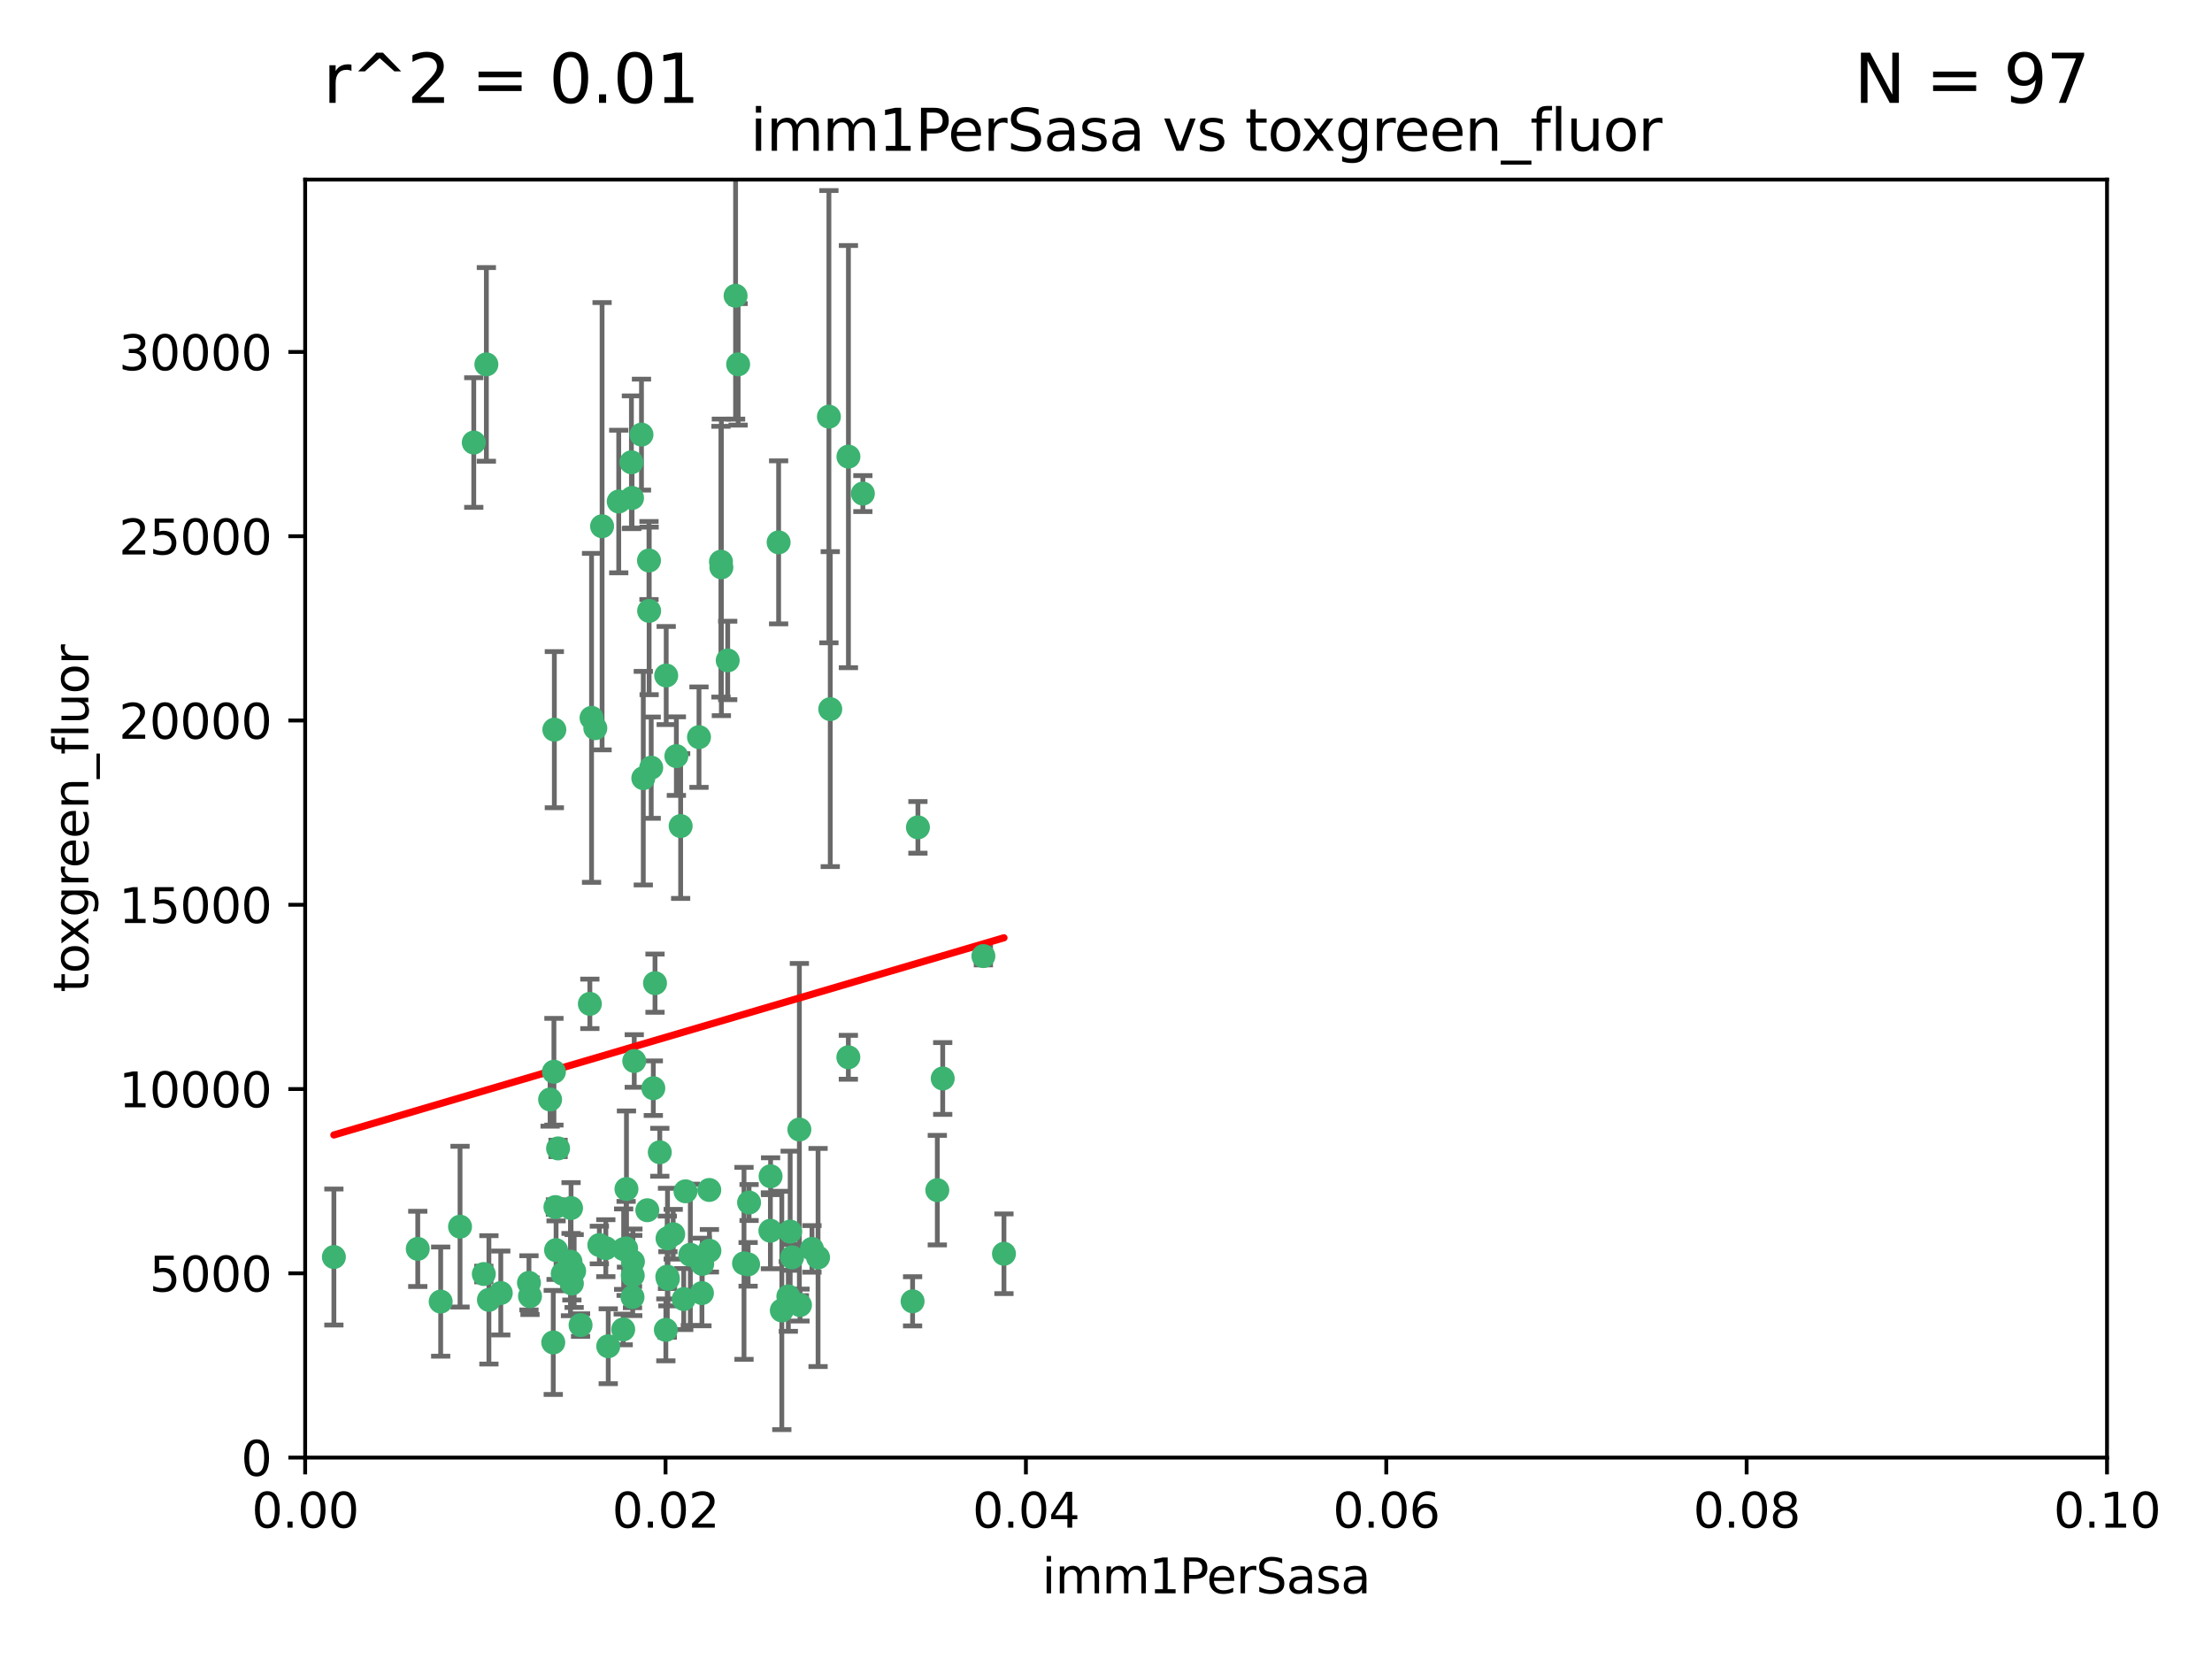 <?xml version="1.0" encoding="utf-8" standalone="no"?>
<!DOCTYPE svg PUBLIC "-//W3C//DTD SVG 1.1//EN"
  "http://www.w3.org/Graphics/SVG/1.1/DTD/svg11.dtd">
<svg xmlns:xlink="http://www.w3.org/1999/xlink" width="460.8pt" height="345.6pt" viewBox="0 0 460.8 345.6" xmlns="http://www.w3.org/2000/svg" version="1.1">
 <defs>
  <style type="text/css">*{stroke-linejoin: round; stroke-linecap: butt}</style>
 </defs>
 <g id="figure_1">
  <g id="patch_1">
   <path d="M 0 345.6 
L 460.8 345.6 
L 460.8 0 
L 0 0 
z
" style="fill: #ffffff"/>
  </g>
  <g id="axes_1">
   <g id="patch_2">
    <path d="M 63.571 303.64 
L 438.93 303.64 
L 438.93 37.411 
L 63.571 37.411 
z
" style="fill: #ffffff"/>
   </g>
   <g id="PathCollection_1">
    <defs>
     <path id="m30fbcbfec3" d="M 0 1.118 
C 0.297 1.118 0.581 1 0.791 0.791 
C 1 0.581 1.118 0.297 1.118 0 
C 1.118 -0.297 1 -0.581 0.791 -0.791 
C 0.581 -1 0.297 -1.118 0 -1.118 
C -0.297 -1.118 -0.581 -1 -0.791 -0.791 
C -1 -0.581 -1.118 -0.297 -1.118 0 
C -1.118 0.297 -1 0.581 -0.791 0.791 
C -0.581 1 -0.297 1.118 0 1.118 
z
" style="stroke: #3cb371"/>
    </defs>
    <g clip-path="url(#p0f38155b90)">
     <use xlink:href="#m30fbcbfec3" x="101.319" y="75.908" style="fill: #3cb371; stroke: #3cb371"/>
     <use xlink:href="#m30fbcbfec3" x="98.695" y="92.187" style="fill: #3cb371; stroke: #3cb371"/>
     <use xlink:href="#m30fbcbfec3" x="169.147" y="260.167" style="fill: #3cb371; stroke: #3cb371"/>
     <use xlink:href="#m30fbcbfec3" x="125.424" y="109.622" style="fill: #3cb371; stroke: #3cb371"/>
     <use xlink:href="#m30fbcbfec3" x="162.201" y="112.982" style="fill: #3cb371; stroke: #3cb371"/>
     <use xlink:href="#m30fbcbfec3" x="166.523" y="235.304" style="fill: #3cb371; stroke: #3cb371"/>
     <use xlink:href="#m30fbcbfec3" x="135.226" y="127.26" style="fill: #3cb371; stroke: #3cb371"/>
     <use xlink:href="#m30fbcbfec3" x="124.016" y="151.693" style="fill: #3cb371; stroke: #3cb371"/>
     <use xlink:href="#m30fbcbfec3" x="128.894" y="104.476" style="fill: #3cb371; stroke: #3cb371"/>
     <use xlink:href="#m30fbcbfec3" x="131.665" y="103.738" style="fill: #3cb371; stroke: #3cb371"/>
     <use xlink:href="#m30fbcbfec3" x="135.196" y="116.762" style="fill: #3cb371; stroke: #3cb371"/>
     <use xlink:href="#m30fbcbfec3" x="153.236" y="61.614" style="fill: #3cb371; stroke: #3cb371"/>
     <use xlink:href="#m30fbcbfec3" x="131.536" y="96.299" style="fill: #3cb371; stroke: #3cb371"/>
     <use xlink:href="#m30fbcbfec3" x="145.613" y="153.559" style="fill: #3cb371; stroke: #3cb371"/>
     <use xlink:href="#m30fbcbfec3" x="179.751" y="102.821" style="fill: #3cb371; stroke: #3cb371"/>
     <use xlink:href="#m30fbcbfec3" x="122.878" y="209.121" style="fill: #3cb371; stroke: #3cb371"/>
     <use xlink:href="#m30fbcbfec3" x="153.769" y="75.9" style="fill: #3cb371; stroke: #3cb371"/>
     <use xlink:href="#m30fbcbfec3" x="136.451" y="204.811" style="fill: #3cb371; stroke: #3cb371"/>
     <use xlink:href="#m30fbcbfec3" x="150.191" y="117.014" style="fill: #3cb371; stroke: #3cb371"/>
     <use xlink:href="#m30fbcbfec3" x="151.594" y="137.58" style="fill: #3cb371; stroke: #3cb371"/>
     <use xlink:href="#m30fbcbfec3" x="133.632" y="90.534" style="fill: #3cb371; stroke: #3cb371"/>
     <use xlink:href="#m30fbcbfec3" x="150.274" y="118.19" style="fill: #3cb371; stroke: #3cb371"/>
     <use xlink:href="#m30fbcbfec3" x="134.851" y="252.113" style="fill: #3cb371; stroke: #3cb371"/>
     <use xlink:href="#m30fbcbfec3" x="147.784" y="260.552" style="fill: #3cb371; stroke: #3cb371"/>
     <use xlink:href="#m30fbcbfec3" x="137.448" y="240.037" style="fill: #3cb371; stroke: #3cb371"/>
     <use xlink:href="#m30fbcbfec3" x="155.845" y="263.391" style="fill: #3cb371; stroke: #3cb371"/>
     <use xlink:href="#m30fbcbfec3" x="114.597" y="229.048" style="fill: #3cb371; stroke: #3cb371"/>
     <use xlink:href="#m30fbcbfec3" x="136.099" y="226.692" style="fill: #3cb371; stroke: #3cb371"/>
     <use xlink:href="#m30fbcbfec3" x="110.41" y="270.023" style="fill: #3cb371; stroke: #3cb371"/>
     <use xlink:href="#m30fbcbfec3" x="160.486" y="256.385" style="fill: #3cb371; stroke: #3cb371"/>
     <use xlink:href="#m30fbcbfec3" x="172.678" y="86.8" style="fill: #3cb371; stroke: #3cb371"/>
     <use xlink:href="#m30fbcbfec3" x="142.801" y="248.172" style="fill: #3cb371; stroke: #3cb371"/>
     <use xlink:href="#m30fbcbfec3" x="131.847" y="262.82" style="fill: #3cb371; stroke: #3cb371"/>
     <use xlink:href="#m30fbcbfec3" x="91.802" y="271.146" style="fill: #3cb371; stroke: #3cb371"/>
     <use xlink:href="#m30fbcbfec3" x="115.841" y="260.427" style="fill: #3cb371; stroke: #3cb371"/>
     <use xlink:href="#m30fbcbfec3" x="129.825" y="276.943" style="fill: #3cb371; stroke: #3cb371"/>
     <use xlink:href="#m30fbcbfec3" x="118.96" y="251.655" style="fill: #3cb371; stroke: #3cb371"/>
     <use xlink:href="#m30fbcbfec3" x="131.762" y="270.205" style="fill: #3cb371; stroke: #3cb371"/>
     <use xlink:href="#m30fbcbfec3" x="166.652" y="271.868" style="fill: #3cb371; stroke: #3cb371"/>
     <use xlink:href="#m30fbcbfec3" x="95.835" y="255.535" style="fill: #3cb371; stroke: #3cb371"/>
     <use xlink:href="#m30fbcbfec3" x="154.991" y="263.178" style="fill: #3cb371; stroke: #3cb371"/>
     <use xlink:href="#m30fbcbfec3" x="172.958" y="147.723" style="fill: #3cb371; stroke: #3cb371"/>
     <use xlink:href="#m30fbcbfec3" x="147.752" y="247.891" style="fill: #3cb371; stroke: #3cb371"/>
     <use xlink:href="#m30fbcbfec3" x="118.841" y="262.817" style="fill: #3cb371; stroke: #3cb371"/>
     <use xlink:href="#m30fbcbfec3" x="204.855" y="199.17" style="fill: #3cb371; stroke: #3cb371"/>
     <use xlink:href="#m30fbcbfec3" x="176.743" y="95.121" style="fill: #3cb371; stroke: #3cb371"/>
     <use xlink:href="#m30fbcbfec3" x="115.709" y="251.452" style="fill: #3cb371; stroke: #3cb371"/>
     <use xlink:href="#m30fbcbfec3" x="160.527" y="245.034" style="fill: #3cb371; stroke: #3cb371"/>
     <use xlink:href="#m30fbcbfec3" x="123.231" y="149.542" style="fill: #3cb371; stroke: #3cb371"/>
     <use xlink:href="#m30fbcbfec3" x="162.867" y="272.992" style="fill: #3cb371; stroke: #3cb371"/>
     <use xlink:href="#m30fbcbfec3" x="195.26" y="247.93" style="fill: #3cb371; stroke: #3cb371"/>
     <use xlink:href="#m30fbcbfec3" x="115.254" y="279.655" style="fill: #3cb371; stroke: #3cb371"/>
     <use xlink:href="#m30fbcbfec3" x="209.142" y="261.183" style="fill: #3cb371; stroke: #3cb371"/>
     <use xlink:href="#m30fbcbfec3" x="140.899" y="157.513" style="fill: #3cb371; stroke: #3cb371"/>
     <use xlink:href="#m30fbcbfec3" x="131.812" y="265.707" style="fill: #3cb371; stroke: #3cb371"/>
     <use xlink:href="#m30fbcbfec3" x="119.608" y="264.778" style="fill: #3cb371; stroke: #3cb371"/>
     <use xlink:href="#m30fbcbfec3" x="115.394" y="223.261" style="fill: #3cb371; stroke: #3cb371"/>
     <use xlink:href="#m30fbcbfec3" x="120.943" y="276.039" style="fill: #3cb371; stroke: #3cb371"/>
     <use xlink:href="#m30fbcbfec3" x="139.012" y="265.959" style="fill: #3cb371; stroke: #3cb371"/>
     <use xlink:href="#m30fbcbfec3" x="141.792" y="172.082" style="fill: #3cb371; stroke: #3cb371"/>
     <use xlink:href="#m30fbcbfec3" x="119.134" y="267.377" style="fill: #3cb371; stroke: #3cb371"/>
     <use xlink:href="#m30fbcbfec3" x="104.321" y="269.355" style="fill: #3cb371; stroke: #3cb371"/>
     <use xlink:href="#m30fbcbfec3" x="164.607" y="256.562" style="fill: #3cb371; stroke: #3cb371"/>
     <use xlink:href="#m30fbcbfec3" x="142.436" y="270.619" style="fill: #3cb371; stroke: #3cb371"/>
     <use xlink:href="#m30fbcbfec3" x="69.554" y="261.86" style="fill: #3cb371; stroke: #3cb371"/>
     <use xlink:href="#m30fbcbfec3" x="191.219" y="172.356" style="fill: #3cb371; stroke: #3cb371"/>
     <use xlink:href="#m30fbcbfec3" x="117.225" y="265.335" style="fill: #3cb371; stroke: #3cb371"/>
     <use xlink:href="#m30fbcbfec3" x="164.224" y="270.071" style="fill: #3cb371; stroke: #3cb371"/>
     <use xlink:href="#m30fbcbfec3" x="115.48" y="152.004" style="fill: #3cb371; stroke: #3cb371"/>
     <use xlink:href="#m30fbcbfec3" x="100.787" y="265.402" style="fill: #3cb371; stroke: #3cb371"/>
     <use xlink:href="#m30fbcbfec3" x="130.503" y="247.697" style="fill: #3cb371; stroke: #3cb371"/>
     <use xlink:href="#m30fbcbfec3" x="139.056" y="257.981" style="fill: #3cb371; stroke: #3cb371"/>
     <use xlink:href="#m30fbcbfec3" x="134.01" y="162.105" style="fill: #3cb371; stroke: #3cb371"/>
     <use xlink:href="#m30fbcbfec3" x="124.855" y="259.36" style="fill: #3cb371; stroke: #3cb371"/>
     <use xlink:href="#m30fbcbfec3" x="130.432" y="260.068" style="fill: #3cb371; stroke: #3cb371"/>
     <use xlink:href="#m30fbcbfec3" x="129.921" y="260.221" style="fill: #3cb371; stroke: #3cb371"/>
     <use xlink:href="#m30fbcbfec3" x="87.028" y="260.163" style="fill: #3cb371; stroke: #3cb371"/>
     <use xlink:href="#m30fbcbfec3" x="126.203" y="260.019" style="fill: #3cb371; stroke: #3cb371"/>
     <use xlink:href="#m30fbcbfec3" x="138.782" y="140.722" style="fill: #3cb371; stroke: #3cb371"/>
     <use xlink:href="#m30fbcbfec3" x="165.004" y="261.935" style="fill: #3cb371; stroke: #3cb371"/>
     <use xlink:href="#m30fbcbfec3" x="140.239" y="257.112" style="fill: #3cb371; stroke: #3cb371"/>
     <use xlink:href="#m30fbcbfec3" x="138.709" y="277.035" style="fill: #3cb371; stroke: #3cb371"/>
     <use xlink:href="#m30fbcbfec3" x="135.66" y="159.917" style="fill: #3cb371; stroke: #3cb371"/>
     <use xlink:href="#m30fbcbfec3" x="132.127" y="221.023" style="fill: #3cb371; stroke: #3cb371"/>
     <use xlink:href="#m30fbcbfec3" x="126.707" y="280.448" style="fill: #3cb371; stroke: #3cb371"/>
     <use xlink:href="#m30fbcbfec3" x="139.139" y="266.395" style="fill: #3cb371; stroke: #3cb371"/>
     <use xlink:href="#m30fbcbfec3" x="196.386" y="224.667" style="fill: #3cb371; stroke: #3cb371"/>
     <use xlink:href="#m30fbcbfec3" x="101.85" y="270.784" style="fill: #3cb371; stroke: #3cb371"/>
     <use xlink:href="#m30fbcbfec3" x="116.256" y="239.234" style="fill: #3cb371; stroke: #3cb371"/>
     <use xlink:href="#m30fbcbfec3" x="156.045" y="250.509" style="fill: #3cb371; stroke: #3cb371"/>
     <use xlink:href="#m30fbcbfec3" x="110.194" y="267.238" style="fill: #3cb371; stroke: #3cb371"/>
     <use xlink:href="#m30fbcbfec3" x="176.726" y="220.252" style="fill: #3cb371; stroke: #3cb371"/>
     <use xlink:href="#m30fbcbfec3" x="146.227" y="269.377" style="fill: #3cb371; stroke: #3cb371"/>
     <use xlink:href="#m30fbcbfec3" x="146.283" y="263.294" style="fill: #3cb371; stroke: #3cb371"/>
     <use xlink:href="#m30fbcbfec3" x="190.11" y="271.085" style="fill: #3cb371; stroke: #3cb371"/>
     <use xlink:href="#m30fbcbfec3" x="143.811" y="261.393" style="fill: #3cb371; stroke: #3cb371"/>
     <use xlink:href="#m30fbcbfec3" x="170.417" y="261.957" style="fill: #3cb371; stroke: #3cb371"/>
    </g>
   </g>
   <g id="matplotlib.axis_1">
    <g id="xtick_1">
     <g id="line2d_1">
      <defs>
       <path id="ma503e87d2b" d="M 0 0 
L 0 3.5 
" style="stroke: #000000; stroke-width: 0.8"/>
      </defs>
      <g>
       <use xlink:href="#ma503e87d2b" x="63.571" y="303.64" style="stroke: #000000; stroke-width: 0.8"/>
      </g>
     </g>
     <g id="text_1">
      <!-- 0.00 -->
      <g transform="translate(52.438 318.238)scale(0.1 -0.1)">
       <defs>
        <path id="DejaVuSans-30" d="M 2034 4250 
Q 1547 4250 1301 3770 
Q 1056 3291 1056 2328 
Q 1056 1369 1301 889 
Q 1547 409 2034 409 
Q 2525 409 2770 889 
Q 3016 1369 3016 2328 
Q 3016 3291 2770 3770 
Q 2525 4250 2034 4250 
z
M 2034 4750 
Q 2819 4750 3233 4129 
Q 3647 3509 3647 2328 
Q 3647 1150 3233 529 
Q 2819 -91 2034 -91 
Q 1250 -91 836 529 
Q 422 1150 422 2328 
Q 422 3509 836 4129 
Q 1250 4750 2034 4750 
z
" transform="scale(0.016)"/>
        <path id="DejaVuSans-2e" d="M 684 794 
L 1344 794 
L 1344 0 
L 684 0 
L 684 794 
z
" transform="scale(0.016)"/>
       </defs>
       <use xlink:href="#DejaVuSans-30"/>
       <use xlink:href="#DejaVuSans-2e" x="63.623"/>
       <use xlink:href="#DejaVuSans-30" x="95.41"/>
       <use xlink:href="#DejaVuSans-30" x="159.033"/>
      </g>
     </g>
    </g>
    <g id="xtick_2">
     <g id="line2d_2">
      <g>
       <use xlink:href="#ma503e87d2b" x="138.643" y="303.64" style="stroke: #000000; stroke-width: 0.8"/>
      </g>
     </g>
     <g id="text_2">
      <!-- 0.02 -->
      <g transform="translate(127.51 318.238)scale(0.1 -0.1)">
       <defs>
        <path id="DejaVuSans-32" d="M 1228 531 
L 3431 531 
L 3431 0 
L 469 0 
L 469 531 
Q 828 903 1448 1529 
Q 2069 2156 2228 2338 
Q 2531 2678 2651 2914 
Q 2772 3150 2772 3378 
Q 2772 3750 2511 3984 
Q 2250 4219 1831 4219 
Q 1534 4219 1204 4116 
Q 875 4013 500 3803 
L 500 4441 
Q 881 4594 1212 4672 
Q 1544 4750 1819 4750 
Q 2544 4750 2975 4387 
Q 3406 4025 3406 3419 
Q 3406 3131 3298 2873 
Q 3191 2616 2906 2266 
Q 2828 2175 2409 1742 
Q 1991 1309 1228 531 
z
" transform="scale(0.016)"/>
       </defs>
       <use xlink:href="#DejaVuSans-30"/>
       <use xlink:href="#DejaVuSans-2e" x="63.623"/>
       <use xlink:href="#DejaVuSans-30" x="95.41"/>
       <use xlink:href="#DejaVuSans-32" x="159.033"/>
      </g>
     </g>
    </g>
    <g id="xtick_3">
     <g id="line2d_3">
      <g>
       <use xlink:href="#ma503e87d2b" x="213.715" y="303.64" style="stroke: #000000; stroke-width: 0.8"/>
      </g>
     </g>
     <g id="text_3">
      <!-- 0.04 -->
      <g transform="translate(202.582 318.238)scale(0.1 -0.1)">
       <defs>
        <path id="DejaVuSans-34" d="M 2419 4116 
L 825 1625 
L 2419 1625 
L 2419 4116 
z
M 2253 4666 
L 3047 4666 
L 3047 1625 
L 3713 1625 
L 3713 1100 
L 3047 1100 
L 3047 0 
L 2419 0 
L 2419 1100 
L 313 1100 
L 313 1709 
L 2253 4666 
z
" transform="scale(0.016)"/>
       </defs>
       <use xlink:href="#DejaVuSans-30"/>
       <use xlink:href="#DejaVuSans-2e" x="63.623"/>
       <use xlink:href="#DejaVuSans-30" x="95.41"/>
       <use xlink:href="#DejaVuSans-34" x="159.033"/>
      </g>
     </g>
    </g>
    <g id="xtick_4">
     <g id="line2d_4">
      <g>
       <use xlink:href="#ma503e87d2b" x="288.786" y="303.64" style="stroke: #000000; stroke-width: 0.8"/>
      </g>
     </g>
     <g id="text_4">
      <!-- 0.06 -->
      <g transform="translate(277.654 318.238)scale(0.1 -0.1)">
       <defs>
        <path id="DejaVuSans-36" d="M 2113 2584 
Q 1688 2584 1439 2293 
Q 1191 2003 1191 1497 
Q 1191 994 1439 701 
Q 1688 409 2113 409 
Q 2538 409 2786 701 
Q 3034 994 3034 1497 
Q 3034 2003 2786 2293 
Q 2538 2584 2113 2584 
z
M 3366 4563 
L 3366 3988 
Q 3128 4100 2886 4159 
Q 2644 4219 2406 4219 
Q 1781 4219 1451 3797 
Q 1122 3375 1075 2522 
Q 1259 2794 1537 2939 
Q 1816 3084 2150 3084 
Q 2853 3084 3261 2657 
Q 3669 2231 3669 1497 
Q 3669 778 3244 343 
Q 2819 -91 2113 -91 
Q 1303 -91 875 529 
Q 447 1150 447 2328 
Q 447 3434 972 4092 
Q 1497 4750 2381 4750 
Q 2619 4750 2861 4703 
Q 3103 4656 3366 4563 
z
" transform="scale(0.016)"/>
       </defs>
       <use xlink:href="#DejaVuSans-30"/>
       <use xlink:href="#DejaVuSans-2e" x="63.623"/>
       <use xlink:href="#DejaVuSans-30" x="95.41"/>
       <use xlink:href="#DejaVuSans-36" x="159.033"/>
      </g>
     </g>
    </g>
    <g id="xtick_5">
     <g id="line2d_5">
      <g>
       <use xlink:href="#ma503e87d2b" x="363.858" y="303.64" style="stroke: #000000; stroke-width: 0.8"/>
      </g>
     </g>
     <g id="text_5">
      <!-- 0.08 -->
      <g transform="translate(352.725 318.238)scale(0.1 -0.1)">
       <defs>
        <path id="DejaVuSans-38" d="M 2034 2216 
Q 1584 2216 1326 1975 
Q 1069 1734 1069 1313 
Q 1069 891 1326 650 
Q 1584 409 2034 409 
Q 2484 409 2743 651 
Q 3003 894 3003 1313 
Q 3003 1734 2745 1975 
Q 2488 2216 2034 2216 
z
M 1403 2484 
Q 997 2584 770 2862 
Q 544 3141 544 3541 
Q 544 4100 942 4425 
Q 1341 4750 2034 4750 
Q 2731 4750 3128 4425 
Q 3525 4100 3525 3541 
Q 3525 3141 3298 2862 
Q 3072 2584 2669 2484 
Q 3125 2378 3379 2068 
Q 3634 1759 3634 1313 
Q 3634 634 3220 271 
Q 2806 -91 2034 -91 
Q 1263 -91 848 271 
Q 434 634 434 1313 
Q 434 1759 690 2068 
Q 947 2378 1403 2484 
z
M 1172 3481 
Q 1172 3119 1398 2916 
Q 1625 2713 2034 2713 
Q 2441 2713 2670 2916 
Q 2900 3119 2900 3481 
Q 2900 3844 2670 4047 
Q 2441 4250 2034 4250 
Q 1625 4250 1398 4047 
Q 1172 3844 1172 3481 
z
" transform="scale(0.016)"/>
       </defs>
       <use xlink:href="#DejaVuSans-30"/>
       <use xlink:href="#DejaVuSans-2e" x="63.623"/>
       <use xlink:href="#DejaVuSans-30" x="95.41"/>
       <use xlink:href="#DejaVuSans-38" x="159.033"/>
      </g>
     </g>
    </g>
    <g id="xtick_6">
     <g id="line2d_6">
      <g>
       <use xlink:href="#ma503e87d2b" x="438.93" y="303.64" style="stroke: #000000; stroke-width: 0.8"/>
      </g>
     </g>
     <g id="text_6">
      <!-- 0.10 -->
      <g transform="translate(427.797 318.238)scale(0.1 -0.1)">
       <defs>
        <path id="DejaVuSans-31" d="M 794 531 
L 1825 531 
L 1825 4091 
L 703 3866 
L 703 4441 
L 1819 4666 
L 2450 4666 
L 2450 531 
L 3481 531 
L 3481 0 
L 794 0 
L 794 531 
z
" transform="scale(0.016)"/>
       </defs>
       <use xlink:href="#DejaVuSans-30"/>
       <use xlink:href="#DejaVuSans-2e" x="63.623"/>
       <use xlink:href="#DejaVuSans-31" x="95.41"/>
       <use xlink:href="#DejaVuSans-30" x="159.033"/>
      </g>
     </g>
    </g>
    <g id="text_7">
     <!-- imm1PerSasa -->
     <g transform="translate(217.067 331.917)scale(0.1 -0.1)">
      <defs>
       <path id="DejaVuSans-69" d="M 603 3500 
L 1178 3500 
L 1178 0 
L 603 0 
L 603 3500 
z
M 603 4863 
L 1178 4863 
L 1178 4134 
L 603 4134 
L 603 4863 
z
" transform="scale(0.016)"/>
       <path id="DejaVuSans-6d" d="M 3328 2828 
Q 3544 3216 3844 3400 
Q 4144 3584 4550 3584 
Q 5097 3584 5394 3201 
Q 5691 2819 5691 2113 
L 5691 0 
L 5113 0 
L 5113 2094 
Q 5113 2597 4934 2840 
Q 4756 3084 4391 3084 
Q 3944 3084 3684 2787 
Q 3425 2491 3425 1978 
L 3425 0 
L 2847 0 
L 2847 2094 
Q 2847 2600 2669 2842 
Q 2491 3084 2119 3084 
Q 1678 3084 1418 2786 
Q 1159 2488 1159 1978 
L 1159 0 
L 581 0 
L 581 3500 
L 1159 3500 
L 1159 2956 
Q 1356 3278 1631 3431 
Q 1906 3584 2284 3584 
Q 2666 3584 2933 3390 
Q 3200 3197 3328 2828 
z
" transform="scale(0.016)"/>
       <path id="DejaVuSans-50" d="M 1259 4147 
L 1259 2394 
L 2053 2394 
Q 2494 2394 2734 2622 
Q 2975 2850 2975 3272 
Q 2975 3691 2734 3919 
Q 2494 4147 2053 4147 
L 1259 4147 
z
M 628 4666 
L 2053 4666 
Q 2838 4666 3239 4311 
Q 3641 3956 3641 3272 
Q 3641 2581 3239 2228 
Q 2838 1875 2053 1875 
L 1259 1875 
L 1259 0 
L 628 0 
L 628 4666 
z
" transform="scale(0.016)"/>
       <path id="DejaVuSans-65" d="M 3597 1894 
L 3597 1613 
L 953 1613 
Q 991 1019 1311 708 
Q 1631 397 2203 397 
Q 2534 397 2845 478 
Q 3156 559 3463 722 
L 3463 178 
Q 3153 47 2828 -22 
Q 2503 -91 2169 -91 
Q 1331 -91 842 396 
Q 353 884 353 1716 
Q 353 2575 817 3079 
Q 1281 3584 2069 3584 
Q 2775 3584 3186 3129 
Q 3597 2675 3597 1894 
z
M 3022 2063 
Q 3016 2534 2758 2815 
Q 2500 3097 2075 3097 
Q 1594 3097 1305 2825 
Q 1016 2553 972 2059 
L 3022 2063 
z
" transform="scale(0.016)"/>
       <path id="DejaVuSans-72" d="M 2631 2963 
Q 2534 3019 2420 3045 
Q 2306 3072 2169 3072 
Q 1681 3072 1420 2755 
Q 1159 2438 1159 1844 
L 1159 0 
L 581 0 
L 581 3500 
L 1159 3500 
L 1159 2956 
Q 1341 3275 1631 3429 
Q 1922 3584 2338 3584 
Q 2397 3584 2469 3576 
Q 2541 3569 2628 3553 
L 2631 2963 
z
" transform="scale(0.016)"/>
       <path id="DejaVuSans-53" d="M 3425 4513 
L 3425 3897 
Q 3066 4069 2747 4153 
Q 2428 4238 2131 4238 
Q 1616 4238 1336 4038 
Q 1056 3838 1056 3469 
Q 1056 3159 1242 3001 
Q 1428 2844 1947 2747 
L 2328 2669 
Q 3034 2534 3370 2195 
Q 3706 1856 3706 1288 
Q 3706 609 3251 259 
Q 2797 -91 1919 -91 
Q 1588 -91 1214 -16 
Q 841 59 441 206 
L 441 856 
Q 825 641 1194 531 
Q 1563 422 1919 422 
Q 2459 422 2753 634 
Q 3047 847 3047 1241 
Q 3047 1584 2836 1778 
Q 2625 1972 2144 2069 
L 1759 2144 
Q 1053 2284 737 2584 
Q 422 2884 422 3419 
Q 422 4038 858 4394 
Q 1294 4750 2059 4750 
Q 2388 4750 2728 4690 
Q 3069 4631 3425 4513 
z
" transform="scale(0.016)"/>
       <path id="DejaVuSans-61" d="M 2194 1759 
Q 1497 1759 1228 1600 
Q 959 1441 959 1056 
Q 959 750 1161 570 
Q 1363 391 1709 391 
Q 2188 391 2477 730 
Q 2766 1069 2766 1631 
L 2766 1759 
L 2194 1759 
z
M 3341 1997 
L 3341 0 
L 2766 0 
L 2766 531 
Q 2569 213 2275 61 
Q 1981 -91 1556 -91 
Q 1019 -91 701 211 
Q 384 513 384 1019 
Q 384 1609 779 1909 
Q 1175 2209 1959 2209 
L 2766 2209 
L 2766 2266 
Q 2766 2663 2505 2880 
Q 2244 3097 1772 3097 
Q 1472 3097 1187 3025 
Q 903 2953 641 2809 
L 641 3341 
Q 956 3463 1253 3523 
Q 1550 3584 1831 3584 
Q 2591 3584 2966 3190 
Q 3341 2797 3341 1997 
z
" transform="scale(0.016)"/>
       <path id="DejaVuSans-73" d="M 2834 3397 
L 2834 2853 
Q 2591 2978 2328 3040 
Q 2066 3103 1784 3103 
Q 1356 3103 1142 2972 
Q 928 2841 928 2578 
Q 928 2378 1081 2264 
Q 1234 2150 1697 2047 
L 1894 2003 
Q 2506 1872 2764 1633 
Q 3022 1394 3022 966 
Q 3022 478 2636 193 
Q 2250 -91 1575 -91 
Q 1294 -91 989 -36 
Q 684 19 347 128 
L 347 722 
Q 666 556 975 473 
Q 1284 391 1588 391 
Q 1994 391 2212 530 
Q 2431 669 2431 922 
Q 2431 1156 2273 1281 
Q 2116 1406 1581 1522 
L 1381 1569 
Q 847 1681 609 1914 
Q 372 2147 372 2553 
Q 372 3047 722 3315 
Q 1072 3584 1716 3584 
Q 2034 3584 2315 3537 
Q 2597 3491 2834 3397 
z
" transform="scale(0.016)"/>
      </defs>
      <use xlink:href="#DejaVuSans-69"/>
      <use xlink:href="#DejaVuSans-6d" x="27.783"/>
      <use xlink:href="#DejaVuSans-6d" x="125.195"/>
      <use xlink:href="#DejaVuSans-31" x="222.607"/>
      <use xlink:href="#DejaVuSans-50" x="286.23"/>
      <use xlink:href="#DejaVuSans-65" x="342.908"/>
      <use xlink:href="#DejaVuSans-72" x="404.432"/>
      <use xlink:href="#DejaVuSans-53" x="445.545"/>
      <use xlink:href="#DejaVuSans-61" x="509.021"/>
      <use xlink:href="#DejaVuSans-73" x="570.301"/>
      <use xlink:href="#DejaVuSans-61" x="622.4"/>
     </g>
    </g>
   </g>
   <g id="matplotlib.axis_2">
    <g id="ytick_1">
     <g id="line2d_7">
      <defs>
       <path id="m03a565f6ea" d="M 0 0 
L -3.5 0 
" style="stroke: #000000; stroke-width: 0.8"/>
      </defs>
      <g>
       <use xlink:href="#m03a565f6ea" x="63.571" y="303.64" style="stroke: #000000; stroke-width: 0.8"/>
      </g>
     </g>
     <g id="text_8">
      <!-- 0 -->
      <g transform="translate(50.209 307.439)scale(0.1 -0.1)">
       <use xlink:href="#DejaVuSans-30"/>
      </g>
     </g>
    </g>
    <g id="ytick_2">
     <g id="line2d_8">
      <g>
       <use xlink:href="#m03a565f6ea" x="63.571" y="265.253" style="stroke: #000000; stroke-width: 0.8"/>
      </g>
     </g>
     <g id="text_9">
      <!-- 5000 -->
      <g transform="translate(31.121 269.052)scale(0.1 -0.1)">
       <defs>
        <path id="DejaVuSans-35" d="M 691 4666 
L 3169 4666 
L 3169 4134 
L 1269 4134 
L 1269 2991 
Q 1406 3038 1543 3061 
Q 1681 3084 1819 3084 
Q 2600 3084 3056 2656 
Q 3513 2228 3513 1497 
Q 3513 744 3044 326 
Q 2575 -91 1722 -91 
Q 1428 -91 1123 -41 
Q 819 9 494 109 
L 494 744 
Q 775 591 1075 516 
Q 1375 441 1709 441 
Q 2250 441 2565 725 
Q 2881 1009 2881 1497 
Q 2881 1984 2565 2268 
Q 2250 2553 1709 2553 
Q 1456 2553 1204 2497 
Q 953 2441 691 2322 
L 691 4666 
z
" transform="scale(0.016)"/>
       </defs>
       <use xlink:href="#DejaVuSans-35"/>
       <use xlink:href="#DejaVuSans-30" x="63.623"/>
       <use xlink:href="#DejaVuSans-30" x="127.246"/>
       <use xlink:href="#DejaVuSans-30" x="190.869"/>
      </g>
     </g>
    </g>
    <g id="ytick_3">
     <g id="line2d_9">
      <g>
       <use xlink:href="#m03a565f6ea" x="63.571" y="226.866" style="stroke: #000000; stroke-width: 0.8"/>
      </g>
     </g>
     <g id="text_10">
      <!-- 10000 -->
      <g transform="translate(24.759 230.665)scale(0.1 -0.1)">
       <use xlink:href="#DejaVuSans-31"/>
       <use xlink:href="#DejaVuSans-30" x="63.623"/>
       <use xlink:href="#DejaVuSans-30" x="127.246"/>
       <use xlink:href="#DejaVuSans-30" x="190.869"/>
       <use xlink:href="#DejaVuSans-30" x="254.492"/>
      </g>
     </g>
    </g>
    <g id="ytick_4">
     <g id="line2d_10">
      <g>
       <use xlink:href="#m03a565f6ea" x="63.571" y="188.479" style="stroke: #000000; stroke-width: 0.8"/>
      </g>
     </g>
     <g id="text_11">
      <!-- 15000 -->
      <g transform="translate(24.759 192.278)scale(0.1 -0.1)">
       <use xlink:href="#DejaVuSans-31"/>
       <use xlink:href="#DejaVuSans-35" x="63.623"/>
       <use xlink:href="#DejaVuSans-30" x="127.246"/>
       <use xlink:href="#DejaVuSans-30" x="190.869"/>
       <use xlink:href="#DejaVuSans-30" x="254.492"/>
      </g>
     </g>
    </g>
    <g id="ytick_5">
     <g id="line2d_11">
      <g>
       <use xlink:href="#m03a565f6ea" x="63.571" y="150.092" style="stroke: #000000; stroke-width: 0.8"/>
      </g>
     </g>
     <g id="text_12">
      <!-- 20000 -->
      <g transform="translate(24.759 153.891)scale(0.1 -0.1)">
       <use xlink:href="#DejaVuSans-32"/>
       <use xlink:href="#DejaVuSans-30" x="63.623"/>
       <use xlink:href="#DejaVuSans-30" x="127.246"/>
       <use xlink:href="#DejaVuSans-30" x="190.869"/>
       <use xlink:href="#DejaVuSans-30" x="254.492"/>
      </g>
     </g>
    </g>
    <g id="ytick_6">
     <g id="line2d_12">
      <g>
       <use xlink:href="#m03a565f6ea" x="63.571" y="111.705" style="stroke: #000000; stroke-width: 0.8"/>
      </g>
     </g>
     <g id="text_13">
      <!-- 25000 -->
      <g transform="translate(24.759 115.504)scale(0.1 -0.1)">
       <use xlink:href="#DejaVuSans-32"/>
       <use xlink:href="#DejaVuSans-35" x="63.623"/>
       <use xlink:href="#DejaVuSans-30" x="127.246"/>
       <use xlink:href="#DejaVuSans-30" x="190.869"/>
       <use xlink:href="#DejaVuSans-30" x="254.492"/>
      </g>
     </g>
    </g>
    <g id="ytick_7">
     <g id="line2d_13">
      <g>
       <use xlink:href="#m03a565f6ea" x="63.571" y="73.317" style="stroke: #000000; stroke-width: 0.8"/>
      </g>
     </g>
     <g id="text_14">
      <!-- 30000 -->
      <g transform="translate(24.759 77.117)scale(0.1 -0.1)">
       <defs>
        <path id="DejaVuSans-33" d="M 2597 2516 
Q 3050 2419 3304 2112 
Q 3559 1806 3559 1356 
Q 3559 666 3084 287 
Q 2609 -91 1734 -91 
Q 1441 -91 1130 -33 
Q 819 25 488 141 
L 488 750 
Q 750 597 1062 519 
Q 1375 441 1716 441 
Q 2309 441 2620 675 
Q 2931 909 2931 1356 
Q 2931 1769 2642 2001 
Q 2353 2234 1838 2234 
L 1294 2234 
L 1294 2753 
L 1863 2753 
Q 2328 2753 2575 2939 
Q 2822 3125 2822 3475 
Q 2822 3834 2567 4026 
Q 2313 4219 1838 4219 
Q 1578 4219 1281 4162 
Q 984 4106 628 3988 
L 628 4550 
Q 988 4650 1302 4700 
Q 1616 4750 1894 4750 
Q 2613 4750 3031 4423 
Q 3450 4097 3450 3541 
Q 3450 3153 3228 2886 
Q 3006 2619 2597 2516 
z
" transform="scale(0.016)"/>
       </defs>
       <use xlink:href="#DejaVuSans-33"/>
       <use xlink:href="#DejaVuSans-30" x="63.623"/>
       <use xlink:href="#DejaVuSans-30" x="127.246"/>
       <use xlink:href="#DejaVuSans-30" x="190.869"/>
       <use xlink:href="#DejaVuSans-30" x="254.492"/>
      </g>
     </g>
    </g>
    <g id="text_15">
     <!-- toxgreen_fluor -->
     <g transform="translate(18.401 206.72)rotate(-90)scale(0.1 -0.1)">
      <defs>
       <path id="DejaVuSans-74" d="M 1172 4494 
L 1172 3500 
L 2356 3500 
L 2356 3053 
L 1172 3053 
L 1172 1153 
Q 1172 725 1289 603 
Q 1406 481 1766 481 
L 2356 481 
L 2356 0 
L 1766 0 
Q 1100 0 847 248 
Q 594 497 594 1153 
L 594 3053 
L 172 3053 
L 172 3500 
L 594 3500 
L 594 4494 
L 1172 4494 
z
" transform="scale(0.016)"/>
       <path id="DejaVuSans-6f" d="M 1959 3097 
Q 1497 3097 1228 2736 
Q 959 2375 959 1747 
Q 959 1119 1226 758 
Q 1494 397 1959 397 
Q 2419 397 2687 759 
Q 2956 1122 2956 1747 
Q 2956 2369 2687 2733 
Q 2419 3097 1959 3097 
z
M 1959 3584 
Q 2709 3584 3137 3096 
Q 3566 2609 3566 1747 
Q 3566 888 3137 398 
Q 2709 -91 1959 -91 
Q 1206 -91 779 398 
Q 353 888 353 1747 
Q 353 2609 779 3096 
Q 1206 3584 1959 3584 
z
" transform="scale(0.016)"/>
       <path id="DejaVuSans-78" d="M 3513 3500 
L 2247 1797 
L 3578 0 
L 2900 0 
L 1881 1375 
L 863 0 
L 184 0 
L 1544 1831 
L 300 3500 
L 978 3500 
L 1906 2253 
L 2834 3500 
L 3513 3500 
z
" transform="scale(0.016)"/>
       <path id="DejaVuSans-67" d="M 2906 1791 
Q 2906 2416 2648 2759 
Q 2391 3103 1925 3103 
Q 1463 3103 1205 2759 
Q 947 2416 947 1791 
Q 947 1169 1205 825 
Q 1463 481 1925 481 
Q 2391 481 2648 825 
Q 2906 1169 2906 1791 
z
M 3481 434 
Q 3481 -459 3084 -895 
Q 2688 -1331 1869 -1331 
Q 1566 -1331 1297 -1286 
Q 1028 -1241 775 -1147 
L 775 -588 
Q 1028 -725 1275 -790 
Q 1522 -856 1778 -856 
Q 2344 -856 2625 -561 
Q 2906 -266 2906 331 
L 2906 616 
Q 2728 306 2450 153 
Q 2172 0 1784 0 
Q 1141 0 747 490 
Q 353 981 353 1791 
Q 353 2603 747 3093 
Q 1141 3584 1784 3584 
Q 2172 3584 2450 3431 
Q 2728 3278 2906 2969 
L 2906 3500 
L 3481 3500 
L 3481 434 
z
" transform="scale(0.016)"/>
       <path id="DejaVuSans-6e" d="M 3513 2113 
L 3513 0 
L 2938 0 
L 2938 2094 
Q 2938 2591 2744 2837 
Q 2550 3084 2163 3084 
Q 1697 3084 1428 2787 
Q 1159 2491 1159 1978 
L 1159 0 
L 581 0 
L 581 3500 
L 1159 3500 
L 1159 2956 
Q 1366 3272 1645 3428 
Q 1925 3584 2291 3584 
Q 2894 3584 3203 3211 
Q 3513 2838 3513 2113 
z
" transform="scale(0.016)"/>
       <path id="DejaVuSans-5f" d="M 3263 -1063 
L 3263 -1509 
L -63 -1509 
L -63 -1063 
L 3263 -1063 
z
" transform="scale(0.016)"/>
       <path id="DejaVuSans-66" d="M 2375 4863 
L 2375 4384 
L 1825 4384 
Q 1516 4384 1395 4259 
Q 1275 4134 1275 3809 
L 1275 3500 
L 2222 3500 
L 2222 3053 
L 1275 3053 
L 1275 0 
L 697 0 
L 697 3053 
L 147 3053 
L 147 3500 
L 697 3500 
L 697 3744 
Q 697 4328 969 4595 
Q 1241 4863 1831 4863 
L 2375 4863 
z
" transform="scale(0.016)"/>
       <path id="DejaVuSans-6c" d="M 603 4863 
L 1178 4863 
L 1178 0 
L 603 0 
L 603 4863 
z
" transform="scale(0.016)"/>
       <path id="DejaVuSans-75" d="M 544 1381 
L 544 3500 
L 1119 3500 
L 1119 1403 
Q 1119 906 1312 657 
Q 1506 409 1894 409 
Q 2359 409 2629 706 
Q 2900 1003 2900 1516 
L 2900 3500 
L 3475 3500 
L 3475 0 
L 2900 0 
L 2900 538 
Q 2691 219 2414 64 
Q 2138 -91 1772 -91 
Q 1169 -91 856 284 
Q 544 659 544 1381 
z
M 1991 3584 
L 1991 3584 
z
" transform="scale(0.016)"/>
      </defs>
      <use xlink:href="#DejaVuSans-74"/>
      <use xlink:href="#DejaVuSans-6f" x="39.209"/>
      <use xlink:href="#DejaVuSans-78" x="97.266"/>
      <use xlink:href="#DejaVuSans-67" x="156.445"/>
      <use xlink:href="#DejaVuSans-72" x="219.922"/>
      <use xlink:href="#DejaVuSans-65" x="258.785"/>
      <use xlink:href="#DejaVuSans-65" x="320.309"/>
      <use xlink:href="#DejaVuSans-6e" x="381.832"/>
      <use xlink:href="#DejaVuSans-5f" x="445.211"/>
      <use xlink:href="#DejaVuSans-66" x="495.211"/>
      <use xlink:href="#DejaVuSans-6c" x="530.416"/>
      <use xlink:href="#DejaVuSans-75" x="558.199"/>
      <use xlink:href="#DejaVuSans-6f" x="621.578"/>
      <use xlink:href="#DejaVuSans-72" x="682.76"/>
     </g>
    </g>
   </g>
   <g id="LineCollection_1">
    <path d="M 101.319 96.079 
L 101.319 55.738 
" clip-path="url(#p0f38155b90)" style="fill: none; stroke: #696969"/>
    <path d="M 98.695 105.69 
L 98.695 78.685 
" clip-path="url(#p0f38155b90)" style="fill: none; stroke: #696969"/>
    <path d="M 169.147 265.023 
L 169.147 255.311 
" clip-path="url(#p0f38155b90)" style="fill: none; stroke: #696969"/>
    <path d="M 125.424 156.211 
L 125.424 63.032 
" clip-path="url(#p0f38155b90)" style="fill: none; stroke: #696969"/>
    <path d="M 162.201 129.961 
L 162.201 96.004 
" clip-path="url(#p0f38155b90)" style="fill: none; stroke: #696969"/>
    <path d="M 166.523 269.906 
L 166.523 200.702 
" clip-path="url(#p0f38155b90)" style="fill: none; stroke: #696969"/>
    <path d="M 135.226 144.714 
L 135.226 109.807 
" clip-path="url(#p0f38155b90)" style="fill: none; stroke: #696969"/>
    <path d="M 124.016 152.217 
L 124.016 151.168 
" clip-path="url(#p0f38155b90)" style="fill: none; stroke: #696969"/>
    <path d="M 128.894 119.328 
L 128.894 89.623 
" clip-path="url(#p0f38155b90)" style="fill: none; stroke: #696969"/>
    <path d="M 131.665 110.014 
L 131.665 97.461 
" clip-path="url(#p0f38155b90)" style="fill: none; stroke: #696969"/>
    <path d="M 135.196 124.89 
L 135.196 108.635 
" clip-path="url(#p0f38155b90)" style="fill: none; stroke: #696969"/>
    <path d="M 153.236 87.306 
L 153.236 35.922 
" clip-path="url(#p0f38155b90)" style="fill: none; stroke: #696969"/>
    <path d="M 131.536 110.125 
L 131.536 82.473 
" clip-path="url(#p0f38155b90)" style="fill: none; stroke: #696969"/>
    <path d="M 145.613 164.019 
L 145.613 143.098 
" clip-path="url(#p0f38155b90)" style="fill: none; stroke: #696969"/>
    <path d="M 179.751 106.565 
L 179.751 99.077 
" clip-path="url(#p0f38155b90)" style="fill: none; stroke: #696969"/>
    <path d="M 122.878 214.275 
L 122.878 203.967 
" clip-path="url(#p0f38155b90)" style="fill: none; stroke: #696969"/>
    <path d="M 153.769 88.56 
L 153.769 63.241 
" clip-path="url(#p0f38155b90)" style="fill: none; stroke: #696969"/>
    <path d="M 136.451 210.874 
L 136.451 198.748 
" clip-path="url(#p0f38155b90)" style="fill: none; stroke: #696969"/>
    <path d="M 150.191 145.217 
L 150.191 88.811 
" clip-path="url(#p0f38155b90)" style="fill: none; stroke: #696969"/>
    <path d="M 151.594 145.75 
L 151.594 129.411 
" clip-path="url(#p0f38155b90)" style="fill: none; stroke: #696969"/>
    <path d="M 133.632 102.091 
L 133.632 78.978 
" clip-path="url(#p0f38155b90)" style="fill: none; stroke: #696969"/>
    <path d="M 150.274 149.083 
L 150.274 87.298 
" clip-path="url(#p0f38155b90)" style="fill: none; stroke: #696969"/>
    <path d="M 134.851 253.068 
L 134.851 251.158 
" clip-path="url(#p0f38155b90)" style="fill: none; stroke: #696969"/>
    <path d="M 147.784 264.982 
L 147.784 256.122 
" clip-path="url(#p0f38155b90)" style="fill: none; stroke: #696969"/>
    <path d="M 137.448 245.032 
L 137.448 235.043 
" clip-path="url(#p0f38155b90)" style="fill: none; stroke: #696969"/>
    <path d="M 155.845 267.937 
L 155.845 258.844 
" clip-path="url(#p0f38155b90)" style="fill: none; stroke: #696969"/>
    <path d="M 114.597 234.604 
L 114.597 223.492 
" clip-path="url(#p0f38155b90)" style="fill: none; stroke: #696969"/>
    <path d="M 136.099 232.376 
L 136.099 221.008 
" clip-path="url(#p0f38155b90)" style="fill: none; stroke: #696969"/>
    <path d="M 110.41 273.841 
L 110.41 266.205 
" clip-path="url(#p0f38155b90)" style="fill: none; stroke: #696969"/>
    <path d="M 160.486 264.301 
L 160.486 248.47 
" clip-path="url(#p0f38155b90)" style="fill: none; stroke: #696969"/>
    <path d="M 172.678 133.906 
L 172.678 39.694 
" clip-path="url(#p0f38155b90)" style="fill: none; stroke: #696969"/>
    <path d="M 142.801 248.702 
L 142.801 247.642 
" clip-path="url(#p0f38155b90)" style="fill: none; stroke: #696969"/>
    <path d="M 131.847 269.609 
L 131.847 256.032 
" clip-path="url(#p0f38155b90)" style="fill: none; stroke: #696969"/>
    <path d="M 91.802 282.519 
L 91.802 259.772 
" clip-path="url(#p0f38155b90)" style="fill: none; stroke: #696969"/>
    <path d="M 115.841 266.526 
L 115.841 254.328 
" clip-path="url(#p0f38155b90)" style="fill: none; stroke: #696969"/>
    <path d="M 129.825 280.142 
L 129.825 273.744 
" clip-path="url(#p0f38155b90)" style="fill: none; stroke: #696969"/>
    <path d="M 118.96 256.945 
L 118.96 246.364 
" clip-path="url(#p0f38155b90)" style="fill: none; stroke: #696969"/>
    <path d="M 131.762 272.421 
L 131.762 267.99 
" clip-path="url(#p0f38155b90)" style="fill: none; stroke: #696969"/>
    <path d="M 166.652 275.193 
L 166.652 268.542 
" clip-path="url(#p0f38155b90)" style="fill: none; stroke: #696969"/>
    <path d="M 95.835 272.278 
L 95.835 238.793 
" clip-path="url(#p0f38155b90)" style="fill: none; stroke: #696969"/>
    <path d="M 154.991 283.173 
L 154.991 243.183 
" clip-path="url(#p0f38155b90)" style="fill: none; stroke: #696969"/>
    <path d="M 172.958 180.527 
L 172.958 114.919 
" clip-path="url(#p0f38155b90)" style="fill: none; stroke: #696969"/>
    <path d="M 147.752 248.596 
L 147.752 247.186 
" clip-path="url(#p0f38155b90)" style="fill: none; stroke: #696969"/>
    <path d="M 118.841 274.093 
L 118.841 251.542 
" clip-path="url(#p0f38155b90)" style="fill: none; stroke: #696969"/>
    <path d="M 204.855 201.012 
L 204.855 197.328 
" clip-path="url(#p0f38155b90)" style="fill: none; stroke: #696969"/>
    <path d="M 176.743 139.091 
L 176.743 51.151 
" clip-path="url(#p0f38155b90)" style="fill: none; stroke: #696969"/>
    <path d="M 115.709 252.966 
L 115.709 249.939 
" clip-path="url(#p0f38155b90)" style="fill: none; stroke: #696969"/>
    <path d="M 160.527 248.879 
L 160.527 241.19 
" clip-path="url(#p0f38155b90)" style="fill: none; stroke: #696969"/>
    <path d="M 123.231 183.804 
L 123.231 115.28 
" clip-path="url(#p0f38155b90)" style="fill: none; stroke: #696969"/>
    <path d="M 162.867 297.815 
L 162.867 248.168 
" clip-path="url(#p0f38155b90)" style="fill: none; stroke: #696969"/>
    <path d="M 195.26 259.34 
L 195.26 236.521 
" clip-path="url(#p0f38155b90)" style="fill: none; stroke: #696969"/>
    <path d="M 115.254 290.49 
L 115.254 268.821 
" clip-path="url(#p0f38155b90)" style="fill: none; stroke: #696969"/>
    <path d="M 209.142 269.484 
L 209.142 252.882 
" clip-path="url(#p0f38155b90)" style="fill: none; stroke: #696969"/>
    <path d="M 140.899 165.694 
L 140.899 149.332 
" clip-path="url(#p0f38155b90)" style="fill: none; stroke: #696969"/>
    <path d="M 131.812 274.064 
L 131.812 257.35 
" clip-path="url(#p0f38155b90)" style="fill: none; stroke: #696969"/>
    <path d="M 119.608 272.37 
L 119.608 257.186 
" clip-path="url(#p0f38155b90)" style="fill: none; stroke: #696969"/>
    <path d="M 115.394 234.375 
L 115.394 212.147 
" clip-path="url(#p0f38155b90)" style="fill: none; stroke: #696969"/>
    <path d="M 120.943 278.398 
L 120.943 273.681 
" clip-path="url(#p0f38155b90)" style="fill: none; stroke: #696969"/>
    <path d="M 139.012 278.581 
L 139.012 253.336 
" clip-path="url(#p0f38155b90)" style="fill: none; stroke: #696969"/>
    <path d="M 141.792 187.16 
L 141.792 157.004 
" clip-path="url(#p0f38155b90)" style="fill: none; stroke: #696969"/>
    <path d="M 119.134 270.81 
L 119.134 263.945 
" clip-path="url(#p0f38155b90)" style="fill: none; stroke: #696969"/>
    <path d="M 104.321 278.095 
L 104.321 260.616 
" clip-path="url(#p0f38155b90)" style="fill: none; stroke: #696969"/>
    <path d="M 164.607 273.32 
L 164.607 239.805 
" clip-path="url(#p0f38155b90)" style="fill: none; stroke: #696969"/>
    <path d="M 142.436 276.981 
L 142.436 264.258 
" clip-path="url(#p0f38155b90)" style="fill: none; stroke: #696969"/>
    <path d="M 69.554 276.024 
L 69.554 247.696 
" clip-path="url(#p0f38155b90)" style="fill: none; stroke: #696969"/>
    <path d="M 191.219 177.734 
L 191.219 166.978 
" clip-path="url(#p0f38155b90)" style="fill: none; stroke: #696969"/>
    <path d="M 117.225 268.88 
L 117.225 261.79 
" clip-path="url(#p0f38155b90)" style="fill: none; stroke: #696969"/>
    <path d="M 164.224 277.335 
L 164.224 262.806 
" clip-path="url(#p0f38155b90)" style="fill: none; stroke: #696969"/>
    <path d="M 115.48 168.265 
L 115.48 135.742 
" clip-path="url(#p0f38155b90)" style="fill: none; stroke: #696969"/>
    <path d="M 100.787 267.033 
L 100.787 263.771 
" clip-path="url(#p0f38155b90)" style="fill: none; stroke: #696969"/>
    <path d="M 130.503 263.964 
L 130.503 231.431 
" clip-path="url(#p0f38155b90)" style="fill: none; stroke: #696969"/>
    <path d="M 139.056 268.421 
L 139.056 247.542 
" clip-path="url(#p0f38155b90)" style="fill: none; stroke: #696969"/>
    <path d="M 134.01 184.351 
L 134.01 139.86 
" clip-path="url(#p0f38155b90)" style="fill: none; stroke: #696969"/>
    <path d="M 124.855 263.278 
L 124.855 255.442 
" clip-path="url(#p0f38155b90)" style="fill: none; stroke: #696969"/>
    <path d="M 130.432 269.86 
L 130.432 250.276 
" clip-path="url(#p0f38155b90)" style="fill: none; stroke: #696969"/>
    <path d="M 129.921 268.597 
L 129.921 251.844 
" clip-path="url(#p0f38155b90)" style="fill: none; stroke: #696969"/>
    <path d="M 87.028 268.001 
L 87.028 252.325 
" clip-path="url(#p0f38155b90)" style="fill: none; stroke: #696969"/>
    <path d="M 126.203 265.948 
L 126.203 254.089 
" clip-path="url(#p0f38155b90)" style="fill: none; stroke: #696969"/>
    <path d="M 138.782 150.938 
L 138.782 130.506 
" clip-path="url(#p0f38155b90)" style="fill: none; stroke: #696969"/>
    <path d="M 165.004 264.632 
L 165.004 259.238 
" clip-path="url(#p0f38155b90)" style="fill: none; stroke: #696969"/>
    <path d="M 140.239 262.288 
L 140.239 251.936 
" clip-path="url(#p0f38155b90)" style="fill: none; stroke: #696969"/>
    <path d="M 138.709 283.483 
L 138.709 270.588 
" clip-path="url(#p0f38155b90)" style="fill: none; stroke: #696969"/>
    <path d="M 135.66 170.463 
L 135.66 149.371 
" clip-path="url(#p0f38155b90)" style="fill: none; stroke: #696969"/>
    <path d="M 132.127 226.502 
L 132.127 215.543 
" clip-path="url(#p0f38155b90)" style="fill: none; stroke: #696969"/>
    <path d="M 126.707 288.249 
L 126.707 272.647 
" clip-path="url(#p0f38155b90)" style="fill: none; stroke: #696969"/>
    <path d="M 139.139 272.04 
L 139.139 260.75 
" clip-path="url(#p0f38155b90)" style="fill: none; stroke: #696969"/>
    <path d="M 196.386 232.145 
L 196.386 217.189 
" clip-path="url(#p0f38155b90)" style="fill: none; stroke: #696969"/>
    <path d="M 101.85 284.153 
L 101.85 257.415 
" clip-path="url(#p0f38155b90)" style="fill: none; stroke: #696969"/>
    <path d="M 116.256 240.949 
L 116.256 237.518 
" clip-path="url(#p0f38155b90)" style="fill: none; stroke: #696969"/>
    <path d="M 156.045 254.253 
L 156.045 246.765 
" clip-path="url(#p0f38155b90)" style="fill: none; stroke: #696969"/>
    <path d="M 110.194 272.884 
L 110.194 261.591 
" clip-path="url(#p0f38155b90)" style="fill: none; stroke: #696969"/>
    <path d="M 176.726 224.823 
L 176.726 215.68 
" clip-path="url(#p0f38155b90)" style="fill: none; stroke: #696969"/>
    <path d="M 146.227 276.183 
L 146.227 262.571 
" clip-path="url(#p0f38155b90)" style="fill: none; stroke: #696969"/>
    <path d="M 146.283 268.654 
L 146.283 257.933 
" clip-path="url(#p0f38155b90)" style="fill: none; stroke: #696969"/>
    <path d="M 190.11 276.209 
L 190.11 265.962 
" clip-path="url(#p0f38155b90)" style="fill: none; stroke: #696969"/>
    <path d="M 143.811 276.115 
L 143.811 246.672 
" clip-path="url(#p0f38155b90)" style="fill: none; stroke: #696969"/>
    <path d="M 170.417 284.676 
L 170.417 239.238 
" clip-path="url(#p0f38155b90)" style="fill: none; stroke: #696969"/>
   </g>
   <g id="line2d_14">
    <defs>
     <path id="me7608a5aae" d="M 2 0 
L -2 -0 
" style="stroke: #696969"/>
    </defs>
    <g clip-path="url(#p0f38155b90)">
     <use xlink:href="#me7608a5aae" x="101.319" y="96.079" style="fill: #696969; stroke: #696969"/>
     <use xlink:href="#me7608a5aae" x="98.695" y="105.69" style="fill: #696969; stroke: #696969"/>
     <use xlink:href="#me7608a5aae" x="169.147" y="265.023" style="fill: #696969; stroke: #696969"/>
     <use xlink:href="#me7608a5aae" x="125.424" y="156.211" style="fill: #696969; stroke: #696969"/>
     <use xlink:href="#me7608a5aae" x="162.201" y="129.961" style="fill: #696969; stroke: #696969"/>
     <use xlink:href="#me7608a5aae" x="166.523" y="269.906" style="fill: #696969; stroke: #696969"/>
     <use xlink:href="#me7608a5aae" x="135.226" y="144.714" style="fill: #696969; stroke: #696969"/>
     <use xlink:href="#me7608a5aae" x="124.016" y="152.217" style="fill: #696969; stroke: #696969"/>
     <use xlink:href="#me7608a5aae" x="128.894" y="119.328" style="fill: #696969; stroke: #696969"/>
     <use xlink:href="#me7608a5aae" x="131.665" y="110.014" style="fill: #696969; stroke: #696969"/>
     <use xlink:href="#me7608a5aae" x="135.196" y="124.89" style="fill: #696969; stroke: #696969"/>
     <use xlink:href="#me7608a5aae" x="153.236" y="87.306" style="fill: #696969; stroke: #696969"/>
     <use xlink:href="#me7608a5aae" x="131.536" y="110.125" style="fill: #696969; stroke: #696969"/>
     <use xlink:href="#me7608a5aae" x="145.613" y="164.019" style="fill: #696969; stroke: #696969"/>
     <use xlink:href="#me7608a5aae" x="179.751" y="106.565" style="fill: #696969; stroke: #696969"/>
     <use xlink:href="#me7608a5aae" x="122.878" y="214.275" style="fill: #696969; stroke: #696969"/>
     <use xlink:href="#me7608a5aae" x="153.769" y="88.56" style="fill: #696969; stroke: #696969"/>
     <use xlink:href="#me7608a5aae" x="136.451" y="210.874" style="fill: #696969; stroke: #696969"/>
     <use xlink:href="#me7608a5aae" x="150.191" y="145.217" style="fill: #696969; stroke: #696969"/>
     <use xlink:href="#me7608a5aae" x="151.594" y="145.75" style="fill: #696969; stroke: #696969"/>
     <use xlink:href="#me7608a5aae" x="133.632" y="102.091" style="fill: #696969; stroke: #696969"/>
     <use xlink:href="#me7608a5aae" x="150.274" y="149.083" style="fill: #696969; stroke: #696969"/>
     <use xlink:href="#me7608a5aae" x="134.851" y="253.068" style="fill: #696969; stroke: #696969"/>
     <use xlink:href="#me7608a5aae" x="147.784" y="264.982" style="fill: #696969; stroke: #696969"/>
     <use xlink:href="#me7608a5aae" x="137.448" y="245.032" style="fill: #696969; stroke: #696969"/>
     <use xlink:href="#me7608a5aae" x="155.845" y="267.937" style="fill: #696969; stroke: #696969"/>
     <use xlink:href="#me7608a5aae" x="114.597" y="234.604" style="fill: #696969; stroke: #696969"/>
     <use xlink:href="#me7608a5aae" x="136.099" y="232.376" style="fill: #696969; stroke: #696969"/>
     <use xlink:href="#me7608a5aae" x="110.41" y="273.841" style="fill: #696969; stroke: #696969"/>
     <use xlink:href="#me7608a5aae" x="160.486" y="264.301" style="fill: #696969; stroke: #696969"/>
     <use xlink:href="#me7608a5aae" x="172.678" y="133.906" style="fill: #696969; stroke: #696969"/>
     <use xlink:href="#me7608a5aae" x="142.801" y="248.702" style="fill: #696969; stroke: #696969"/>
     <use xlink:href="#me7608a5aae" x="131.847" y="269.609" style="fill: #696969; stroke: #696969"/>
     <use xlink:href="#me7608a5aae" x="91.802" y="282.519" style="fill: #696969; stroke: #696969"/>
     <use xlink:href="#me7608a5aae" x="115.841" y="266.526" style="fill: #696969; stroke: #696969"/>
     <use xlink:href="#me7608a5aae" x="129.825" y="280.142" style="fill: #696969; stroke: #696969"/>
     <use xlink:href="#me7608a5aae" x="118.96" y="256.945" style="fill: #696969; stroke: #696969"/>
     <use xlink:href="#me7608a5aae" x="131.762" y="272.421" style="fill: #696969; stroke: #696969"/>
     <use xlink:href="#me7608a5aae" x="166.652" y="275.193" style="fill: #696969; stroke: #696969"/>
     <use xlink:href="#me7608a5aae" x="95.835" y="272.278" style="fill: #696969; stroke: #696969"/>
     <use xlink:href="#me7608a5aae" x="154.991" y="283.173" style="fill: #696969; stroke: #696969"/>
     <use xlink:href="#me7608a5aae" x="172.958" y="180.527" style="fill: #696969; stroke: #696969"/>
     <use xlink:href="#me7608a5aae" x="147.752" y="248.596" style="fill: #696969; stroke: #696969"/>
     <use xlink:href="#me7608a5aae" x="118.841" y="274.093" style="fill: #696969; stroke: #696969"/>
     <use xlink:href="#me7608a5aae" x="204.855" y="201.012" style="fill: #696969; stroke: #696969"/>
     <use xlink:href="#me7608a5aae" x="176.743" y="139.091" style="fill: #696969; stroke: #696969"/>
     <use xlink:href="#me7608a5aae" x="115.709" y="252.966" style="fill: #696969; stroke: #696969"/>
     <use xlink:href="#me7608a5aae" x="160.527" y="248.879" style="fill: #696969; stroke: #696969"/>
     <use xlink:href="#me7608a5aae" x="123.231" y="183.804" style="fill: #696969; stroke: #696969"/>
     <use xlink:href="#me7608a5aae" x="162.867" y="297.815" style="fill: #696969; stroke: #696969"/>
     <use xlink:href="#me7608a5aae" x="195.26" y="259.34" style="fill: #696969; stroke: #696969"/>
     <use xlink:href="#me7608a5aae" x="115.254" y="290.49" style="fill: #696969; stroke: #696969"/>
     <use xlink:href="#me7608a5aae" x="209.142" y="269.484" style="fill: #696969; stroke: #696969"/>
     <use xlink:href="#me7608a5aae" x="140.899" y="165.694" style="fill: #696969; stroke: #696969"/>
     <use xlink:href="#me7608a5aae" x="131.812" y="274.064" style="fill: #696969; stroke: #696969"/>
     <use xlink:href="#me7608a5aae" x="119.608" y="272.37" style="fill: #696969; stroke: #696969"/>
     <use xlink:href="#me7608a5aae" x="115.394" y="234.375" style="fill: #696969; stroke: #696969"/>
     <use xlink:href="#me7608a5aae" x="120.943" y="278.398" style="fill: #696969; stroke: #696969"/>
     <use xlink:href="#me7608a5aae" x="139.012" y="278.581" style="fill: #696969; stroke: #696969"/>
     <use xlink:href="#me7608a5aae" x="141.792" y="187.16" style="fill: #696969; stroke: #696969"/>
     <use xlink:href="#me7608a5aae" x="119.134" y="270.81" style="fill: #696969; stroke: #696969"/>
     <use xlink:href="#me7608a5aae" x="104.321" y="278.095" style="fill: #696969; stroke: #696969"/>
     <use xlink:href="#me7608a5aae" x="164.607" y="273.32" style="fill: #696969; stroke: #696969"/>
     <use xlink:href="#me7608a5aae" x="142.436" y="276.981" style="fill: #696969; stroke: #696969"/>
     <use xlink:href="#me7608a5aae" x="69.554" y="276.024" style="fill: #696969; stroke: #696969"/>
     <use xlink:href="#me7608a5aae" x="191.219" y="177.734" style="fill: #696969; stroke: #696969"/>
     <use xlink:href="#me7608a5aae" x="117.225" y="268.88" style="fill: #696969; stroke: #696969"/>
     <use xlink:href="#me7608a5aae" x="164.224" y="277.335" style="fill: #696969; stroke: #696969"/>
     <use xlink:href="#me7608a5aae" x="115.48" y="168.265" style="fill: #696969; stroke: #696969"/>
     <use xlink:href="#me7608a5aae" x="100.787" y="267.033" style="fill: #696969; stroke: #696969"/>
     <use xlink:href="#me7608a5aae" x="130.503" y="263.964" style="fill: #696969; stroke: #696969"/>
     <use xlink:href="#me7608a5aae" x="139.056" y="268.421" style="fill: #696969; stroke: #696969"/>
     <use xlink:href="#me7608a5aae" x="134.01" y="184.351" style="fill: #696969; stroke: #696969"/>
     <use xlink:href="#me7608a5aae" x="124.855" y="263.278" style="fill: #696969; stroke: #696969"/>
     <use xlink:href="#me7608a5aae" x="130.432" y="269.86" style="fill: #696969; stroke: #696969"/>
     <use xlink:href="#me7608a5aae" x="129.921" y="268.597" style="fill: #696969; stroke: #696969"/>
     <use xlink:href="#me7608a5aae" x="87.028" y="268.001" style="fill: #696969; stroke: #696969"/>
     <use xlink:href="#me7608a5aae" x="126.203" y="265.948" style="fill: #696969; stroke: #696969"/>
     <use xlink:href="#me7608a5aae" x="138.782" y="150.938" style="fill: #696969; stroke: #696969"/>
     <use xlink:href="#me7608a5aae" x="165.004" y="264.632" style="fill: #696969; stroke: #696969"/>
     <use xlink:href="#me7608a5aae" x="140.239" y="262.288" style="fill: #696969; stroke: #696969"/>
     <use xlink:href="#me7608a5aae" x="138.709" y="283.483" style="fill: #696969; stroke: #696969"/>
     <use xlink:href="#me7608a5aae" x="135.66" y="170.463" style="fill: #696969; stroke: #696969"/>
     <use xlink:href="#me7608a5aae" x="132.127" y="226.502" style="fill: #696969; stroke: #696969"/>
     <use xlink:href="#me7608a5aae" x="126.707" y="288.249" style="fill: #696969; stroke: #696969"/>
     <use xlink:href="#me7608a5aae" x="139.139" y="272.04" style="fill: #696969; stroke: #696969"/>
     <use xlink:href="#me7608a5aae" x="196.386" y="232.145" style="fill: #696969; stroke: #696969"/>
     <use xlink:href="#me7608a5aae" x="101.85" y="284.153" style="fill: #696969; stroke: #696969"/>
     <use xlink:href="#me7608a5aae" x="116.256" y="240.949" style="fill: #696969; stroke: #696969"/>
     <use xlink:href="#me7608a5aae" x="156.045" y="254.253" style="fill: #696969; stroke: #696969"/>
     <use xlink:href="#me7608a5aae" x="110.194" y="272.884" style="fill: #696969; stroke: #696969"/>
     <use xlink:href="#me7608a5aae" x="176.726" y="224.823" style="fill: #696969; stroke: #696969"/>
     <use xlink:href="#me7608a5aae" x="146.227" y="276.183" style="fill: #696969; stroke: #696969"/>
     <use xlink:href="#me7608a5aae" x="146.283" y="268.654" style="fill: #696969; stroke: #696969"/>
     <use xlink:href="#me7608a5aae" x="190.11" y="276.209" style="fill: #696969; stroke: #696969"/>
     <use xlink:href="#me7608a5aae" x="143.811" y="276.115" style="fill: #696969; stroke: #696969"/>
     <use xlink:href="#me7608a5aae" x="170.417" y="284.676" style="fill: #696969; stroke: #696969"/>
    </g>
   </g>
   <g id="line2d_15">
    <g clip-path="url(#p0f38155b90)">
     <use xlink:href="#me7608a5aae" x="101.319" y="55.738" style="fill: #696969; stroke: #696969"/>
     <use xlink:href="#me7608a5aae" x="98.695" y="78.685" style="fill: #696969; stroke: #696969"/>
     <use xlink:href="#me7608a5aae" x="169.147" y="255.311" style="fill: #696969; stroke: #696969"/>
     <use xlink:href="#me7608a5aae" x="125.424" y="63.032" style="fill: #696969; stroke: #696969"/>
     <use xlink:href="#me7608a5aae" x="162.201" y="96.004" style="fill: #696969; stroke: #696969"/>
     <use xlink:href="#me7608a5aae" x="166.523" y="200.702" style="fill: #696969; stroke: #696969"/>
     <use xlink:href="#me7608a5aae" x="135.226" y="109.807" style="fill: #696969; stroke: #696969"/>
     <use xlink:href="#me7608a5aae" x="124.016" y="151.168" style="fill: #696969; stroke: #696969"/>
     <use xlink:href="#me7608a5aae" x="128.894" y="89.623" style="fill: #696969; stroke: #696969"/>
     <use xlink:href="#me7608a5aae" x="131.665" y="97.461" style="fill: #696969; stroke: #696969"/>
     <use xlink:href="#me7608a5aae" x="135.196" y="108.635" style="fill: #696969; stroke: #696969"/>
     <use xlink:href="#me7608a5aae" x="153.236" y="35.922" style="fill: #696969; stroke: #696969"/>
     <use xlink:href="#me7608a5aae" x="131.536" y="82.473" style="fill: #696969; stroke: #696969"/>
     <use xlink:href="#me7608a5aae" x="145.613" y="143.098" style="fill: #696969; stroke: #696969"/>
     <use xlink:href="#me7608a5aae" x="179.751" y="99.077" style="fill: #696969; stroke: #696969"/>
     <use xlink:href="#me7608a5aae" x="122.878" y="203.967" style="fill: #696969; stroke: #696969"/>
     <use xlink:href="#me7608a5aae" x="153.769" y="63.241" style="fill: #696969; stroke: #696969"/>
     <use xlink:href="#me7608a5aae" x="136.451" y="198.748" style="fill: #696969; stroke: #696969"/>
     <use xlink:href="#me7608a5aae" x="150.191" y="88.811" style="fill: #696969; stroke: #696969"/>
     <use xlink:href="#me7608a5aae" x="151.594" y="129.411" style="fill: #696969; stroke: #696969"/>
     <use xlink:href="#me7608a5aae" x="133.632" y="78.978" style="fill: #696969; stroke: #696969"/>
     <use xlink:href="#me7608a5aae" x="150.274" y="87.298" style="fill: #696969; stroke: #696969"/>
     <use xlink:href="#me7608a5aae" x="134.851" y="251.158" style="fill: #696969; stroke: #696969"/>
     <use xlink:href="#me7608a5aae" x="147.784" y="256.122" style="fill: #696969; stroke: #696969"/>
     <use xlink:href="#me7608a5aae" x="137.448" y="235.043" style="fill: #696969; stroke: #696969"/>
     <use xlink:href="#me7608a5aae" x="155.845" y="258.844" style="fill: #696969; stroke: #696969"/>
     <use xlink:href="#me7608a5aae" x="114.597" y="223.492" style="fill: #696969; stroke: #696969"/>
     <use xlink:href="#me7608a5aae" x="136.099" y="221.008" style="fill: #696969; stroke: #696969"/>
     <use xlink:href="#me7608a5aae" x="110.41" y="266.205" style="fill: #696969; stroke: #696969"/>
     <use xlink:href="#me7608a5aae" x="160.486" y="248.47" style="fill: #696969; stroke: #696969"/>
     <use xlink:href="#me7608a5aae" x="172.678" y="39.694" style="fill: #696969; stroke: #696969"/>
     <use xlink:href="#me7608a5aae" x="142.801" y="247.642" style="fill: #696969; stroke: #696969"/>
     <use xlink:href="#me7608a5aae" x="131.847" y="256.032" style="fill: #696969; stroke: #696969"/>
     <use xlink:href="#me7608a5aae" x="91.802" y="259.772" style="fill: #696969; stroke: #696969"/>
     <use xlink:href="#me7608a5aae" x="115.841" y="254.328" style="fill: #696969; stroke: #696969"/>
     <use xlink:href="#me7608a5aae" x="129.825" y="273.744" style="fill: #696969; stroke: #696969"/>
     <use xlink:href="#me7608a5aae" x="118.96" y="246.364" style="fill: #696969; stroke: #696969"/>
     <use xlink:href="#me7608a5aae" x="131.762" y="267.99" style="fill: #696969; stroke: #696969"/>
     <use xlink:href="#me7608a5aae" x="166.652" y="268.542" style="fill: #696969; stroke: #696969"/>
     <use xlink:href="#me7608a5aae" x="95.835" y="238.793" style="fill: #696969; stroke: #696969"/>
     <use xlink:href="#me7608a5aae" x="154.991" y="243.183" style="fill: #696969; stroke: #696969"/>
     <use xlink:href="#me7608a5aae" x="172.958" y="114.919" style="fill: #696969; stroke: #696969"/>
     <use xlink:href="#me7608a5aae" x="147.752" y="247.186" style="fill: #696969; stroke: #696969"/>
     <use xlink:href="#me7608a5aae" x="118.841" y="251.542" style="fill: #696969; stroke: #696969"/>
     <use xlink:href="#me7608a5aae" x="204.855" y="197.328" style="fill: #696969; stroke: #696969"/>
     <use xlink:href="#me7608a5aae" x="176.743" y="51.151" style="fill: #696969; stroke: #696969"/>
     <use xlink:href="#me7608a5aae" x="115.709" y="249.939" style="fill: #696969; stroke: #696969"/>
     <use xlink:href="#me7608a5aae" x="160.527" y="241.19" style="fill: #696969; stroke: #696969"/>
     <use xlink:href="#me7608a5aae" x="123.231" y="115.28" style="fill: #696969; stroke: #696969"/>
     <use xlink:href="#me7608a5aae" x="162.867" y="248.168" style="fill: #696969; stroke: #696969"/>
     <use xlink:href="#me7608a5aae" x="195.26" y="236.521" style="fill: #696969; stroke: #696969"/>
     <use xlink:href="#me7608a5aae" x="115.254" y="268.821" style="fill: #696969; stroke: #696969"/>
     <use xlink:href="#me7608a5aae" x="209.142" y="252.882" style="fill: #696969; stroke: #696969"/>
     <use xlink:href="#me7608a5aae" x="140.899" y="149.332" style="fill: #696969; stroke: #696969"/>
     <use xlink:href="#me7608a5aae" x="131.812" y="257.35" style="fill: #696969; stroke: #696969"/>
     <use xlink:href="#me7608a5aae" x="119.608" y="257.186" style="fill: #696969; stroke: #696969"/>
     <use xlink:href="#me7608a5aae" x="115.394" y="212.147" style="fill: #696969; stroke: #696969"/>
     <use xlink:href="#me7608a5aae" x="120.943" y="273.681" style="fill: #696969; stroke: #696969"/>
     <use xlink:href="#me7608a5aae" x="139.012" y="253.336" style="fill: #696969; stroke: #696969"/>
     <use xlink:href="#me7608a5aae" x="141.792" y="157.004" style="fill: #696969; stroke: #696969"/>
     <use xlink:href="#me7608a5aae" x="119.134" y="263.945" style="fill: #696969; stroke: #696969"/>
     <use xlink:href="#me7608a5aae" x="104.321" y="260.616" style="fill: #696969; stroke: #696969"/>
     <use xlink:href="#me7608a5aae" x="164.607" y="239.805" style="fill: #696969; stroke: #696969"/>
     <use xlink:href="#me7608a5aae" x="142.436" y="264.258" style="fill: #696969; stroke: #696969"/>
     <use xlink:href="#me7608a5aae" x="69.554" y="247.696" style="fill: #696969; stroke: #696969"/>
     <use xlink:href="#me7608a5aae" x="191.219" y="166.978" style="fill: #696969; stroke: #696969"/>
     <use xlink:href="#me7608a5aae" x="117.225" y="261.79" style="fill: #696969; stroke: #696969"/>
     <use xlink:href="#me7608a5aae" x="164.224" y="262.806" style="fill: #696969; stroke: #696969"/>
     <use xlink:href="#me7608a5aae" x="115.48" y="135.742" style="fill: #696969; stroke: #696969"/>
     <use xlink:href="#me7608a5aae" x="100.787" y="263.771" style="fill: #696969; stroke: #696969"/>
     <use xlink:href="#me7608a5aae" x="130.503" y="231.431" style="fill: #696969; stroke: #696969"/>
     <use xlink:href="#me7608a5aae" x="139.056" y="247.542" style="fill: #696969; stroke: #696969"/>
     <use xlink:href="#me7608a5aae" x="134.01" y="139.86" style="fill: #696969; stroke: #696969"/>
     <use xlink:href="#me7608a5aae" x="124.855" y="255.442" style="fill: #696969; stroke: #696969"/>
     <use xlink:href="#me7608a5aae" x="130.432" y="250.276" style="fill: #696969; stroke: #696969"/>
     <use xlink:href="#me7608a5aae" x="129.921" y="251.844" style="fill: #696969; stroke: #696969"/>
     <use xlink:href="#me7608a5aae" x="87.028" y="252.325" style="fill: #696969; stroke: #696969"/>
     <use xlink:href="#me7608a5aae" x="126.203" y="254.089" style="fill: #696969; stroke: #696969"/>
     <use xlink:href="#me7608a5aae" x="138.782" y="130.506" style="fill: #696969; stroke: #696969"/>
     <use xlink:href="#me7608a5aae" x="165.004" y="259.238" style="fill: #696969; stroke: #696969"/>
     <use xlink:href="#me7608a5aae" x="140.239" y="251.936" style="fill: #696969; stroke: #696969"/>
     <use xlink:href="#me7608a5aae" x="138.709" y="270.588" style="fill: #696969; stroke: #696969"/>
     <use xlink:href="#me7608a5aae" x="135.66" y="149.371" style="fill: #696969; stroke: #696969"/>
     <use xlink:href="#me7608a5aae" x="132.127" y="215.543" style="fill: #696969; stroke: #696969"/>
     <use xlink:href="#me7608a5aae" x="126.707" y="272.647" style="fill: #696969; stroke: #696969"/>
     <use xlink:href="#me7608a5aae" x="139.139" y="260.75" style="fill: #696969; stroke: #696969"/>
     <use xlink:href="#me7608a5aae" x="196.386" y="217.189" style="fill: #696969; stroke: #696969"/>
     <use xlink:href="#me7608a5aae" x="101.85" y="257.415" style="fill: #696969; stroke: #696969"/>
     <use xlink:href="#me7608a5aae" x="116.256" y="237.518" style="fill: #696969; stroke: #696969"/>
     <use xlink:href="#me7608a5aae" x="156.045" y="246.765" style="fill: #696969; stroke: #696969"/>
     <use xlink:href="#me7608a5aae" x="110.194" y="261.591" style="fill: #696969; stroke: #696969"/>
     <use xlink:href="#me7608a5aae" x="176.726" y="215.68" style="fill: #696969; stroke: #696969"/>
     <use xlink:href="#me7608a5aae" x="146.227" y="262.571" style="fill: #696969; stroke: #696969"/>
     <use xlink:href="#me7608a5aae" x="146.283" y="257.933" style="fill: #696969; stroke: #696969"/>
     <use xlink:href="#me7608a5aae" x="190.11" y="265.962" style="fill: #696969; stroke: #696969"/>
     <use xlink:href="#me7608a5aae" x="143.811" y="246.672" style="fill: #696969; stroke: #696969"/>
     <use xlink:href="#me7608a5aae" x="170.417" y="239.238" style="fill: #696969; stroke: #696969"/>
    </g>
   </g>
   <g id="line2d_16">
    <path d="M 101.319 227.086 
L 98.695 227.858 
L 169.147 207.128 
L 125.424 219.993 
L 162.201 209.172 
L 166.523 207.9 
L 135.226 217.109 
L 124.016 220.407 
L 128.894 218.972 
L 131.665 218.157 
L 135.196 217.118 
L 153.236 211.81 
L 131.536 218.195 
L 145.613 214.053 
L 179.751 204.008 
L 122.878 220.742 
L 153.769 211.653 
L 136.451 216.749 
L 150.191 212.706 
L 151.594 212.293 
L 133.632 217.578 
L 150.274 212.681 
L 134.851 217.219 
L 147.784 213.414 
L 137.448 216.455 
L 155.845 211.042 
L 114.597 223.179 
L 136.099 216.852 
L 110.41 224.411 
L 160.486 209.676 
L 172.678 206.089 
L 142.801 214.88 
L 131.847 218.103 
L 91.802 229.886 
L 115.841 222.813 
L 129.825 218.698 
L 118.96 221.895 
L 131.762 218.128 
L 166.652 207.862 
L 95.835 228.699 
L 154.991 211.293 
L 172.958 206.006 
L 147.752 213.423 
L 118.841 221.93 
L 204.855 196.621 
L 176.743 204.893 
L 115.709 222.852 
L 160.527 209.664 
L 123.231 220.638 
L 162.867 208.976 
L 195.26 199.444 
L 115.254 222.986 
L 209.142 195.36 
L 140.899 215.44 
L 131.812 218.113 
L 119.608 221.704 
L 115.394 222.944 
L 120.943 221.312 
L 139.012 215.995 
L 141.792 215.177 
L 119.134 221.844 
L 104.321 226.202 
L 164.607 208.464 
L 142.436 214.987 
L 69.554 236.433 
L 191.219 200.633 
L 117.225 222.406 
L 164.224 208.576 
L 115.48 222.919 
L 100.787 227.242 
L 130.503 218.499 
L 139.056 215.982 
L 134.01 217.467 
L 124.855 220.161 
L 130.432 218.52 
L 129.921 218.67 
L 87.028 231.291 
L 126.203 219.764 
L 138.782 216.063 
L 165.004 208.347 
L 140.239 215.634 
L 138.709 216.084 
L 135.66 216.981 
L 132.127 218.021 
L 126.707 219.616 
L 139.139 215.958 
L 196.386 199.113 
L 101.85 226.93 
L 116.256 222.691 
L 156.045 210.983 
L 110.194 224.474 
L 176.726 204.898 
L 146.227 213.872 
L 146.283 213.855 
L 190.11 200.96 
L 143.811 214.583 
L 170.417 206.754 
" clip-path="url(#p0f38155b90)" style="fill: none; stroke: #ff0000; stroke-width: 1.5; stroke-linecap: square"/>
   </g>
   <g id="line2d_17">
    <defs>
     <path id="m0166740032" d="M 0 2 
C 0.53 2 1.039 1.789 1.414 1.414 
C 1.789 1.039 2 0.53 2 0 
C 2 -0.53 1.789 -1.039 1.414 -1.414 
C 1.039 -1.789 0.53 -2 0 -2 
C -0.53 -2 -1.039 -1.789 -1.414 -1.414 
C -1.789 -1.039 -2 -0.53 -2 0 
C -2 0.53 -1.789 1.039 -1.414 1.414 
C -1.039 1.789 -0.53 2 0 2 
z
" style="stroke: #3cb371"/>
    </defs>
    <g clip-path="url(#p0f38155b90)">
     <use xlink:href="#m0166740032" x="101.319" y="75.908" style="fill: #3cb371; stroke: #3cb371"/>
     <use xlink:href="#m0166740032" x="98.695" y="92.187" style="fill: #3cb371; stroke: #3cb371"/>
     <use xlink:href="#m0166740032" x="169.147" y="260.167" style="fill: #3cb371; stroke: #3cb371"/>
     <use xlink:href="#m0166740032" x="125.424" y="109.622" style="fill: #3cb371; stroke: #3cb371"/>
     <use xlink:href="#m0166740032" x="162.201" y="112.982" style="fill: #3cb371; stroke: #3cb371"/>
     <use xlink:href="#m0166740032" x="166.523" y="235.304" style="fill: #3cb371; stroke: #3cb371"/>
     <use xlink:href="#m0166740032" x="135.226" y="127.26" style="fill: #3cb371; stroke: #3cb371"/>
     <use xlink:href="#m0166740032" x="124.016" y="151.693" style="fill: #3cb371; stroke: #3cb371"/>
     <use xlink:href="#m0166740032" x="128.894" y="104.476" style="fill: #3cb371; stroke: #3cb371"/>
     <use xlink:href="#m0166740032" x="131.665" y="103.738" style="fill: #3cb371; stroke: #3cb371"/>
     <use xlink:href="#m0166740032" x="135.196" y="116.762" style="fill: #3cb371; stroke: #3cb371"/>
     <use xlink:href="#m0166740032" x="153.236" y="61.614" style="fill: #3cb371; stroke: #3cb371"/>
     <use xlink:href="#m0166740032" x="131.536" y="96.299" style="fill: #3cb371; stroke: #3cb371"/>
     <use xlink:href="#m0166740032" x="145.613" y="153.559" style="fill: #3cb371; stroke: #3cb371"/>
     <use xlink:href="#m0166740032" x="179.751" y="102.821" style="fill: #3cb371; stroke: #3cb371"/>
     <use xlink:href="#m0166740032" x="122.878" y="209.121" style="fill: #3cb371; stroke: #3cb371"/>
     <use xlink:href="#m0166740032" x="153.769" y="75.9" style="fill: #3cb371; stroke: #3cb371"/>
     <use xlink:href="#m0166740032" x="136.451" y="204.811" style="fill: #3cb371; stroke: #3cb371"/>
     <use xlink:href="#m0166740032" x="150.191" y="117.014" style="fill: #3cb371; stroke: #3cb371"/>
     <use xlink:href="#m0166740032" x="151.594" y="137.58" style="fill: #3cb371; stroke: #3cb371"/>
     <use xlink:href="#m0166740032" x="133.632" y="90.534" style="fill: #3cb371; stroke: #3cb371"/>
     <use xlink:href="#m0166740032" x="150.274" y="118.19" style="fill: #3cb371; stroke: #3cb371"/>
     <use xlink:href="#m0166740032" x="134.851" y="252.113" style="fill: #3cb371; stroke: #3cb371"/>
     <use xlink:href="#m0166740032" x="147.784" y="260.552" style="fill: #3cb371; stroke: #3cb371"/>
     <use xlink:href="#m0166740032" x="137.448" y="240.037" style="fill: #3cb371; stroke: #3cb371"/>
     <use xlink:href="#m0166740032" x="155.845" y="263.391" style="fill: #3cb371; stroke: #3cb371"/>
     <use xlink:href="#m0166740032" x="114.597" y="229.048" style="fill: #3cb371; stroke: #3cb371"/>
     <use xlink:href="#m0166740032" x="136.099" y="226.692" style="fill: #3cb371; stroke: #3cb371"/>
     <use xlink:href="#m0166740032" x="110.41" y="270.023" style="fill: #3cb371; stroke: #3cb371"/>
     <use xlink:href="#m0166740032" x="160.486" y="256.385" style="fill: #3cb371; stroke: #3cb371"/>
     <use xlink:href="#m0166740032" x="172.678" y="86.8" style="fill: #3cb371; stroke: #3cb371"/>
     <use xlink:href="#m0166740032" x="142.801" y="248.172" style="fill: #3cb371; stroke: #3cb371"/>
     <use xlink:href="#m0166740032" x="131.847" y="262.82" style="fill: #3cb371; stroke: #3cb371"/>
     <use xlink:href="#m0166740032" x="91.802" y="271.146" style="fill: #3cb371; stroke: #3cb371"/>
     <use xlink:href="#m0166740032" x="115.841" y="260.427" style="fill: #3cb371; stroke: #3cb371"/>
     <use xlink:href="#m0166740032" x="129.825" y="276.943" style="fill: #3cb371; stroke: #3cb371"/>
     <use xlink:href="#m0166740032" x="118.96" y="251.655" style="fill: #3cb371; stroke: #3cb371"/>
     <use xlink:href="#m0166740032" x="131.762" y="270.205" style="fill: #3cb371; stroke: #3cb371"/>
     <use xlink:href="#m0166740032" x="166.652" y="271.868" style="fill: #3cb371; stroke: #3cb371"/>
     <use xlink:href="#m0166740032" x="95.835" y="255.535" style="fill: #3cb371; stroke: #3cb371"/>
     <use xlink:href="#m0166740032" x="154.991" y="263.178" style="fill: #3cb371; stroke: #3cb371"/>
     <use xlink:href="#m0166740032" x="172.958" y="147.723" style="fill: #3cb371; stroke: #3cb371"/>
     <use xlink:href="#m0166740032" x="147.752" y="247.891" style="fill: #3cb371; stroke: #3cb371"/>
     <use xlink:href="#m0166740032" x="118.841" y="262.817" style="fill: #3cb371; stroke: #3cb371"/>
     <use xlink:href="#m0166740032" x="204.855" y="199.17" style="fill: #3cb371; stroke: #3cb371"/>
     <use xlink:href="#m0166740032" x="176.743" y="95.121" style="fill: #3cb371; stroke: #3cb371"/>
     <use xlink:href="#m0166740032" x="115.709" y="251.452" style="fill: #3cb371; stroke: #3cb371"/>
     <use xlink:href="#m0166740032" x="160.527" y="245.034" style="fill: #3cb371; stroke: #3cb371"/>
     <use xlink:href="#m0166740032" x="123.231" y="149.542" style="fill: #3cb371; stroke: #3cb371"/>
     <use xlink:href="#m0166740032" x="162.867" y="272.992" style="fill: #3cb371; stroke: #3cb371"/>
     <use xlink:href="#m0166740032" x="195.26" y="247.93" style="fill: #3cb371; stroke: #3cb371"/>
     <use xlink:href="#m0166740032" x="115.254" y="279.655" style="fill: #3cb371; stroke: #3cb371"/>
     <use xlink:href="#m0166740032" x="209.142" y="261.183" style="fill: #3cb371; stroke: #3cb371"/>
     <use xlink:href="#m0166740032" x="140.899" y="157.513" style="fill: #3cb371; stroke: #3cb371"/>
     <use xlink:href="#m0166740032" x="131.812" y="265.707" style="fill: #3cb371; stroke: #3cb371"/>
     <use xlink:href="#m0166740032" x="119.608" y="264.778" style="fill: #3cb371; stroke: #3cb371"/>
     <use xlink:href="#m0166740032" x="115.394" y="223.261" style="fill: #3cb371; stroke: #3cb371"/>
     <use xlink:href="#m0166740032" x="120.943" y="276.039" style="fill: #3cb371; stroke: #3cb371"/>
     <use xlink:href="#m0166740032" x="139.012" y="265.959" style="fill: #3cb371; stroke: #3cb371"/>
     <use xlink:href="#m0166740032" x="141.792" y="172.082" style="fill: #3cb371; stroke: #3cb371"/>
     <use xlink:href="#m0166740032" x="119.134" y="267.377" style="fill: #3cb371; stroke: #3cb371"/>
     <use xlink:href="#m0166740032" x="104.321" y="269.355" style="fill: #3cb371; stroke: #3cb371"/>
     <use xlink:href="#m0166740032" x="164.607" y="256.562" style="fill: #3cb371; stroke: #3cb371"/>
     <use xlink:href="#m0166740032" x="142.436" y="270.619" style="fill: #3cb371; stroke: #3cb371"/>
     <use xlink:href="#m0166740032" x="69.554" y="261.86" style="fill: #3cb371; stroke: #3cb371"/>
     <use xlink:href="#m0166740032" x="191.219" y="172.356" style="fill: #3cb371; stroke: #3cb371"/>
     <use xlink:href="#m0166740032" x="117.225" y="265.335" style="fill: #3cb371; stroke: #3cb371"/>
     <use xlink:href="#m0166740032" x="164.224" y="270.071" style="fill: #3cb371; stroke: #3cb371"/>
     <use xlink:href="#m0166740032" x="115.48" y="152.004" style="fill: #3cb371; stroke: #3cb371"/>
     <use xlink:href="#m0166740032" x="100.787" y="265.402" style="fill: #3cb371; stroke: #3cb371"/>
     <use xlink:href="#m0166740032" x="130.503" y="247.697" style="fill: #3cb371; stroke: #3cb371"/>
     <use xlink:href="#m0166740032" x="139.056" y="257.981" style="fill: #3cb371; stroke: #3cb371"/>
     <use xlink:href="#m0166740032" x="134.01" y="162.105" style="fill: #3cb371; stroke: #3cb371"/>
     <use xlink:href="#m0166740032" x="124.855" y="259.36" style="fill: #3cb371; stroke: #3cb371"/>
     <use xlink:href="#m0166740032" x="130.432" y="260.068" style="fill: #3cb371; stroke: #3cb371"/>
     <use xlink:href="#m0166740032" x="129.921" y="260.221" style="fill: #3cb371; stroke: #3cb371"/>
     <use xlink:href="#m0166740032" x="87.028" y="260.163" style="fill: #3cb371; stroke: #3cb371"/>
     <use xlink:href="#m0166740032" x="126.203" y="260.019" style="fill: #3cb371; stroke: #3cb371"/>
     <use xlink:href="#m0166740032" x="138.782" y="140.722" style="fill: #3cb371; stroke: #3cb371"/>
     <use xlink:href="#m0166740032" x="165.004" y="261.935" style="fill: #3cb371; stroke: #3cb371"/>
     <use xlink:href="#m0166740032" x="140.239" y="257.112" style="fill: #3cb371; stroke: #3cb371"/>
     <use xlink:href="#m0166740032" x="138.709" y="277.035" style="fill: #3cb371; stroke: #3cb371"/>
     <use xlink:href="#m0166740032" x="135.66" y="159.917" style="fill: #3cb371; stroke: #3cb371"/>
     <use xlink:href="#m0166740032" x="132.127" y="221.023" style="fill: #3cb371; stroke: #3cb371"/>
     <use xlink:href="#m0166740032" x="126.707" y="280.448" style="fill: #3cb371; stroke: #3cb371"/>
     <use xlink:href="#m0166740032" x="139.139" y="266.395" style="fill: #3cb371; stroke: #3cb371"/>
     <use xlink:href="#m0166740032" x="196.386" y="224.667" style="fill: #3cb371; stroke: #3cb371"/>
     <use xlink:href="#m0166740032" x="101.85" y="270.784" style="fill: #3cb371; stroke: #3cb371"/>
     <use xlink:href="#m0166740032" x="116.256" y="239.234" style="fill: #3cb371; stroke: #3cb371"/>
     <use xlink:href="#m0166740032" x="156.045" y="250.509" style="fill: #3cb371; stroke: #3cb371"/>
     <use xlink:href="#m0166740032" x="110.194" y="267.238" style="fill: #3cb371; stroke: #3cb371"/>
     <use xlink:href="#m0166740032" x="176.726" y="220.252" style="fill: #3cb371; stroke: #3cb371"/>
     <use xlink:href="#m0166740032" x="146.227" y="269.377" style="fill: #3cb371; stroke: #3cb371"/>
     <use xlink:href="#m0166740032" x="146.283" y="263.294" style="fill: #3cb371; stroke: #3cb371"/>
     <use xlink:href="#m0166740032" x="190.11" y="271.085" style="fill: #3cb371; stroke: #3cb371"/>
     <use xlink:href="#m0166740032" x="143.811" y="261.393" style="fill: #3cb371; stroke: #3cb371"/>
     <use xlink:href="#m0166740032" x="170.417" y="261.957" style="fill: #3cb371; stroke: #3cb371"/>
    </g>
   </g>
   <g id="patch_3">
    <path d="M 63.571 303.64 
L 63.571 37.411 
" style="fill: none; stroke: #000000; stroke-width: 0.8; stroke-linejoin: miter; stroke-linecap: square"/>
   </g>
   <g id="patch_4">
    <path d="M 438.93 303.64 
L 438.93 37.411 
" style="fill: none; stroke: #000000; stroke-width: 0.8; stroke-linejoin: miter; stroke-linecap: square"/>
   </g>
   <g id="patch_5">
    <path d="M 63.571 303.64 
L 438.93 303.64 
" style="fill: none; stroke: #000000; stroke-width: 0.8; stroke-linejoin: miter; stroke-linecap: square"/>
   </g>
   <g id="patch_6">
    <path d="M 63.571 37.411 
L 438.93 37.411 
" style="fill: none; stroke: #000000; stroke-width: 0.8; stroke-linejoin: miter; stroke-linecap: square"/>
   </g>
   <g id="text_16">
    <!-- N = 97 -->
    <g transform="translate(386.257 21.426)scale(0.14 -0.14)">
     <defs>
      <path id="DejaVuSans-4e" d="M 628 4666 
L 1478 4666 
L 3547 763 
L 3547 4666 
L 4159 4666 
L 4159 0 
L 3309 0 
L 1241 3903 
L 1241 0 
L 628 0 
L 628 4666 
z
" transform="scale(0.016)"/>
      <path id="DejaVuSans-20" transform="scale(0.016)"/>
      <path id="DejaVuSans-3d" d="M 678 2906 
L 4684 2906 
L 4684 2381 
L 678 2381 
L 678 2906 
z
M 678 1631 
L 4684 1631 
L 4684 1100 
L 678 1100 
L 678 1631 
z
" transform="scale(0.016)"/>
      <path id="DejaVuSans-39" d="M 703 97 
L 703 672 
Q 941 559 1184 500 
Q 1428 441 1663 441 
Q 2288 441 2617 861 
Q 2947 1281 2994 2138 
Q 2813 1869 2534 1725 
Q 2256 1581 1919 1581 
Q 1219 1581 811 2004 
Q 403 2428 403 3163 
Q 403 3881 828 4315 
Q 1253 4750 1959 4750 
Q 2769 4750 3195 4129 
Q 3622 3509 3622 2328 
Q 3622 1225 3098 567 
Q 2575 -91 1691 -91 
Q 1453 -91 1209 -44 
Q 966 3 703 97 
z
M 1959 2075 
Q 2384 2075 2632 2365 
Q 2881 2656 2881 3163 
Q 2881 3666 2632 3958 
Q 2384 4250 1959 4250 
Q 1534 4250 1286 3958 
Q 1038 3666 1038 3163 
Q 1038 2656 1286 2365 
Q 1534 2075 1959 2075 
z
" transform="scale(0.016)"/>
      <path id="DejaVuSans-37" d="M 525 4666 
L 3525 4666 
L 3525 4397 
L 1831 0 
L 1172 0 
L 2766 4134 
L 525 4134 
L 525 4666 
z
" transform="scale(0.016)"/>
     </defs>
     <use xlink:href="#DejaVuSans-4e"/>
     <use xlink:href="#DejaVuSans-20" x="74.805"/>
     <use xlink:href="#DejaVuSans-3d" x="106.592"/>
     <use xlink:href="#DejaVuSans-20" x="190.381"/>
     <use xlink:href="#DejaVuSans-39" x="222.168"/>
     <use xlink:href="#DejaVuSans-37" x="285.791"/>
    </g>
   </g>
   <g id="text_17">
    <!-- r^2 = 0.01 -->
    <g transform="translate(67.325 21.426)scale(0.14 -0.14)">
     <defs>
      <path id="DejaVuSans-5e" d="M 2988 4666 
L 4684 2925 
L 4056 2925 
L 2681 4159 
L 1306 2925 
L 678 2925 
L 2375 4666 
L 2988 4666 
z
" transform="scale(0.016)"/>
     </defs>
     <use xlink:href="#DejaVuSans-72"/>
     <use xlink:href="#DejaVuSans-5e" x="41.113"/>
     <use xlink:href="#DejaVuSans-32" x="124.902"/>
     <use xlink:href="#DejaVuSans-20" x="188.525"/>
     <use xlink:href="#DejaVuSans-3d" x="220.312"/>
     <use xlink:href="#DejaVuSans-20" x="304.102"/>
     <use xlink:href="#DejaVuSans-30" x="335.889"/>
     <use xlink:href="#DejaVuSans-2e" x="399.512"/>
     <use xlink:href="#DejaVuSans-30" x="431.299"/>
     <use xlink:href="#DejaVuSans-31" x="494.922"/>
    </g>
   </g>
   <g id="text_18">
    <!-- imm1PerSasa vs toxgreen_fluor -->
    <g transform="translate(156.306 31.411)scale(0.12 -0.12)">
     <defs>
      <path id="DejaVuSans-76" d="M 191 3500 
L 800 3500 
L 1894 563 
L 2988 3500 
L 3597 3500 
L 2284 0 
L 1503 0 
L 191 3500 
z
" transform="scale(0.016)"/>
     </defs>
     <use xlink:href="#DejaVuSans-69"/>
     <use xlink:href="#DejaVuSans-6d" x="27.783"/>
     <use xlink:href="#DejaVuSans-6d" x="125.195"/>
     <use xlink:href="#DejaVuSans-31" x="222.607"/>
     <use xlink:href="#DejaVuSans-50" x="286.23"/>
     <use xlink:href="#DejaVuSans-65" x="342.908"/>
     <use xlink:href="#DejaVuSans-72" x="404.432"/>
     <use xlink:href="#DejaVuSans-53" x="445.545"/>
     <use xlink:href="#DejaVuSans-61" x="509.021"/>
     <use xlink:href="#DejaVuSans-73" x="570.301"/>
     <use xlink:href="#DejaVuSans-61" x="622.4"/>
     <use xlink:href="#DejaVuSans-20" x="683.68"/>
     <use xlink:href="#DejaVuSans-76" x="715.467"/>
     <use xlink:href="#DejaVuSans-73" x="774.646"/>
     <use xlink:href="#DejaVuSans-20" x="826.746"/>
     <use xlink:href="#DejaVuSans-74" x="858.533"/>
     <use xlink:href="#DejaVuSans-6f" x="897.742"/>
     <use xlink:href="#DejaVuSans-78" x="955.799"/>
     <use xlink:href="#DejaVuSans-67" x="1014.979"/>
     <use xlink:href="#DejaVuSans-72" x="1078.455"/>
     <use xlink:href="#DejaVuSans-65" x="1117.318"/>
     <use xlink:href="#DejaVuSans-65" x="1178.842"/>
     <use xlink:href="#DejaVuSans-6e" x="1240.365"/>
     <use xlink:href="#DejaVuSans-5f" x="1303.744"/>
     <use xlink:href="#DejaVuSans-66" x="1353.744"/>
     <use xlink:href="#DejaVuSans-6c" x="1388.949"/>
     <use xlink:href="#DejaVuSans-75" x="1416.732"/>
     <use xlink:href="#DejaVuSans-6f" x="1480.111"/>
     <use xlink:href="#DejaVuSans-72" x="1541.293"/>
    </g>
   </g>
  </g>
 </g>
 <defs>
  <clipPath id="p0f38155b90">
   <rect x="63.571" y="37.411" width="375.359" height="266.229"/>
  </clipPath>
 </defs>
</svg>
